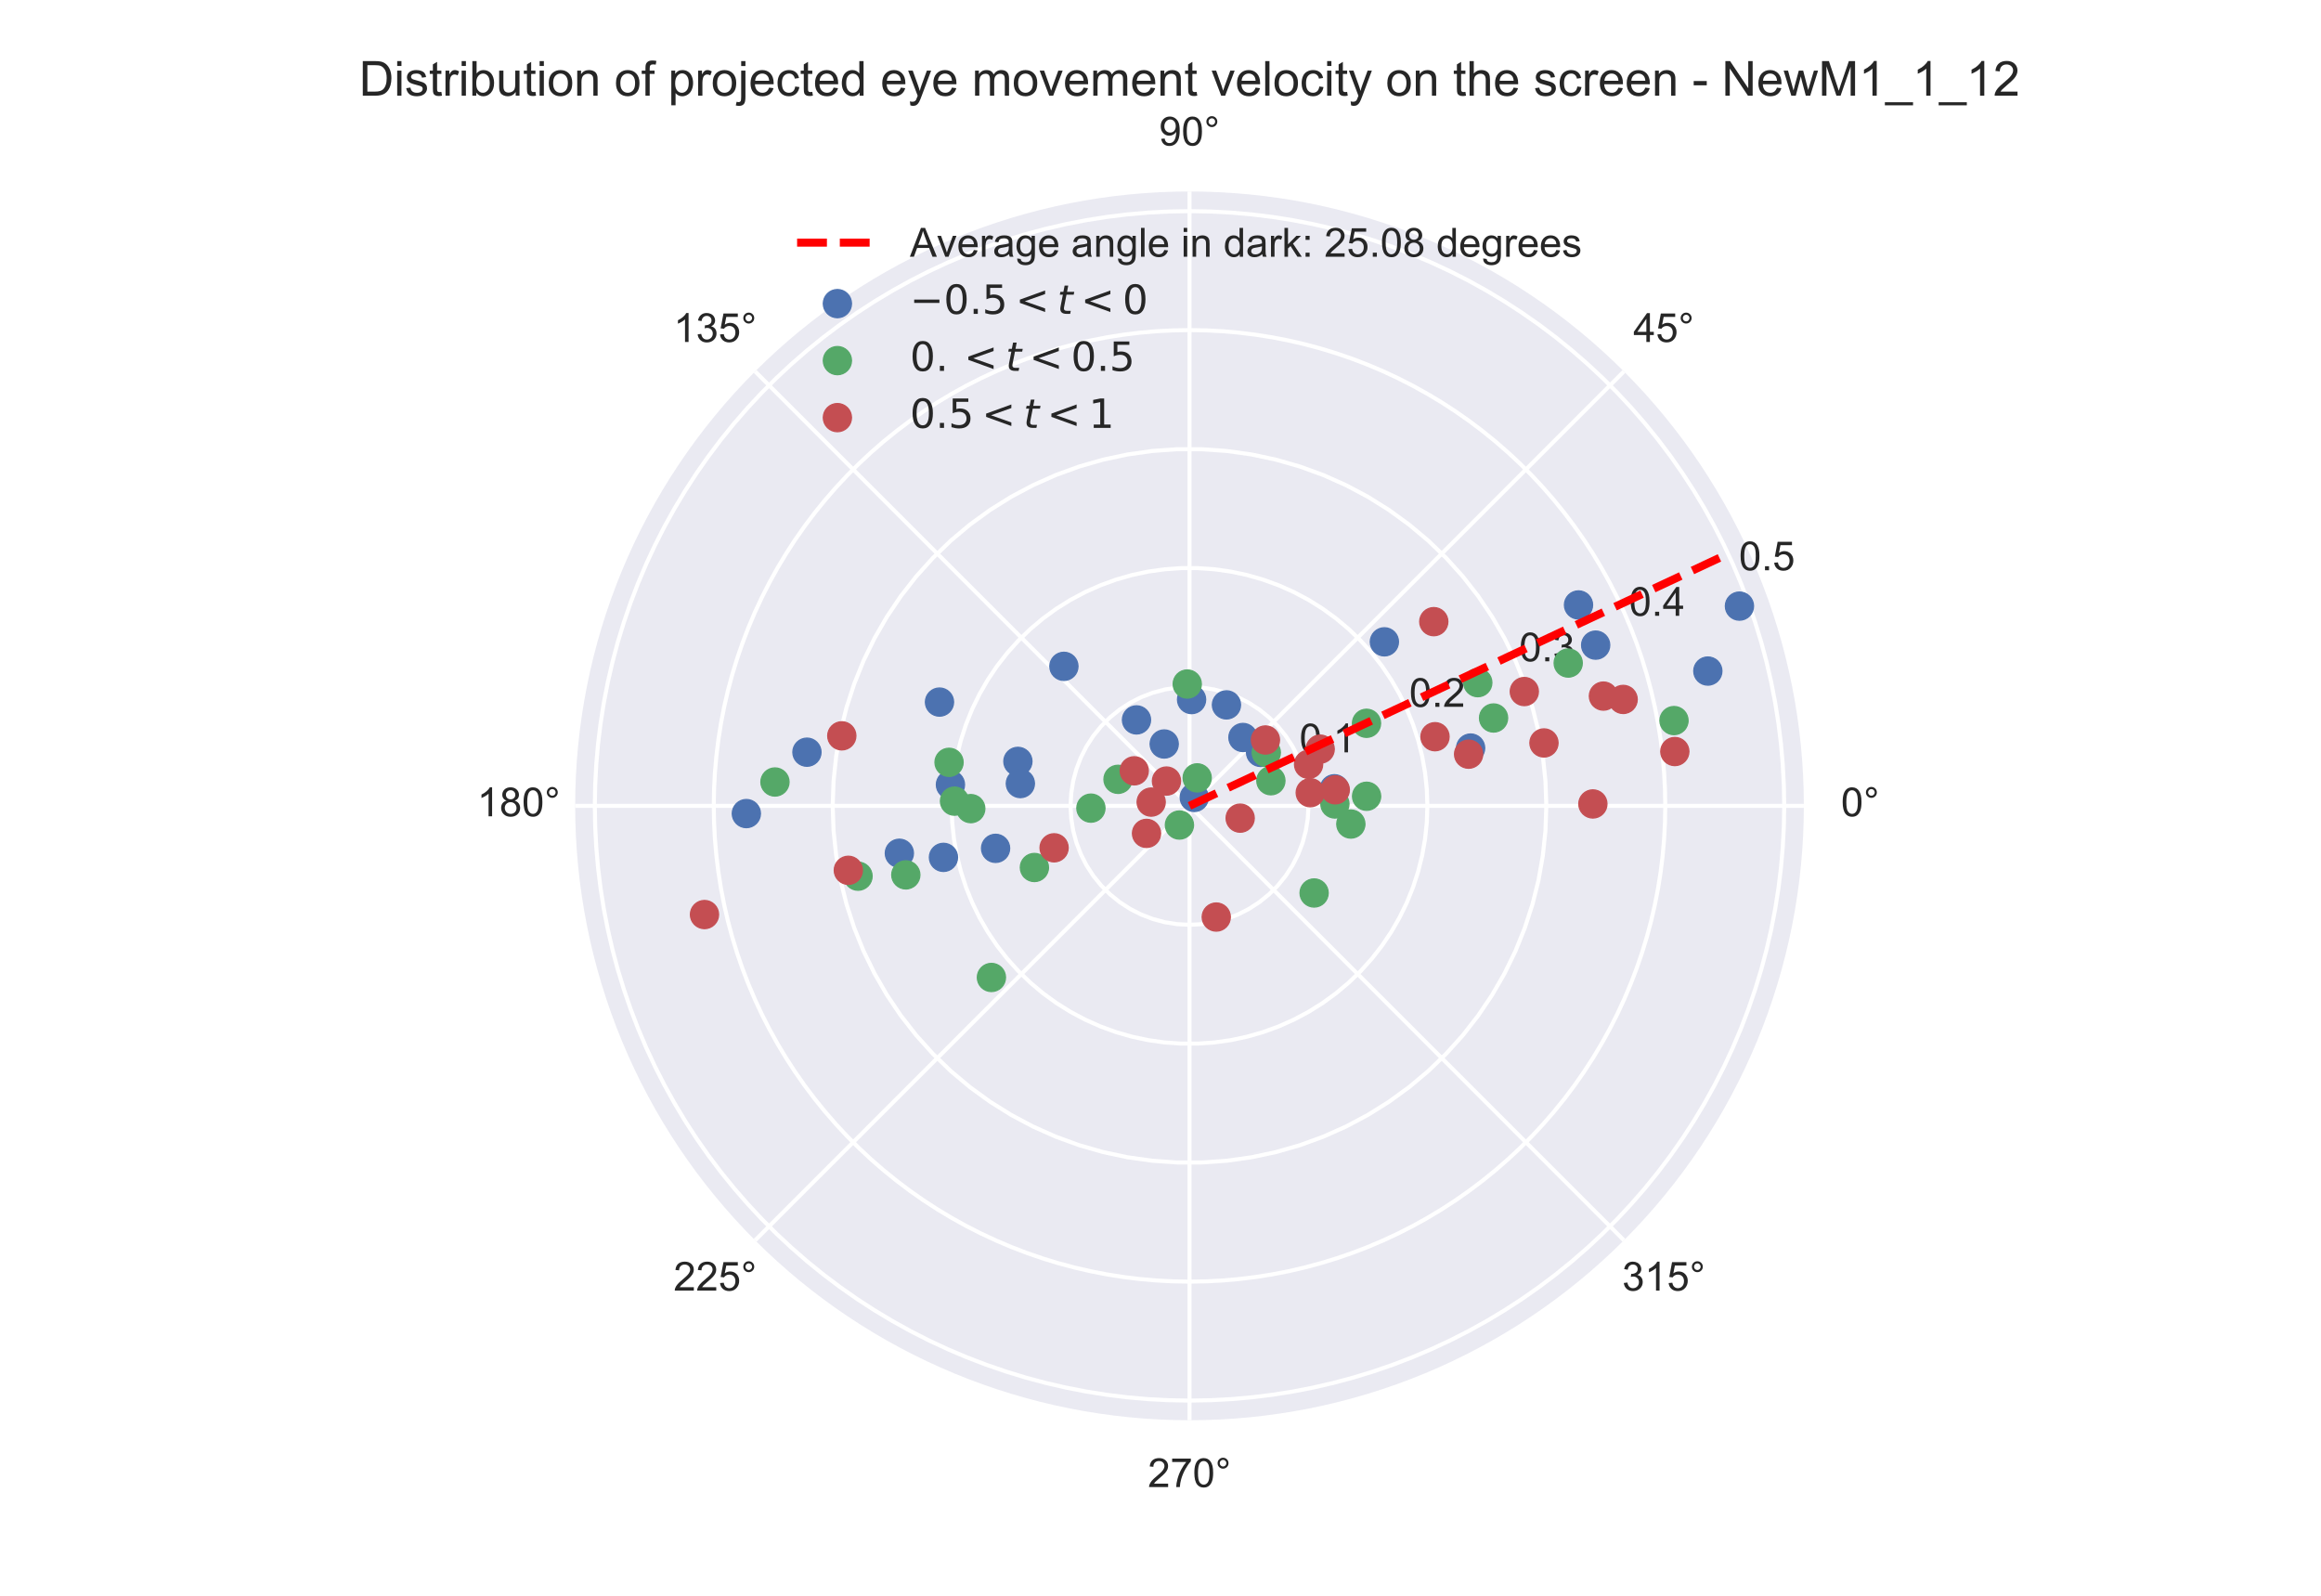 <?xml version="1.0" encoding="utf-8" standalone="no"?>
<!DOCTYPE svg PUBLIC "-//W3C//DTD SVG 1.1//EN"
  "http://www.w3.org/Graphics/SVG/1.1/DTD/svg11.dtd">
<!-- Created with matplotlib (https://matplotlib.org/) -->
<svg height="396pt" version="1.1" viewBox="0 0 576 396" width="576pt" xmlns="http://www.w3.org/2000/svg" xmlns:xlink="http://www.w3.org/1999/xlink">
 <defs>
  <style type="text/css">
*{stroke-linecap:butt;stroke-linejoin:round;}
  </style>
 </defs>
 <g id="figure_1">
  <g id="patch_1">
   <path d="M 0 396 
L 576 396 
L 576 0 
L 0 0 
z
" style="fill:#ffffff;"/>
  </g>
  <g id="axes_1">
   <g id="patch_2">
    <path d="M 447.66 199.98 
C 447.66 179.959 443.716 160.133 436.055 141.636 
C 428.393 123.139 417.162 106.331 403.005 92.174 
C 388.849 78.018 372.041 66.787 353.544 59.125 
C 335.047 51.464 315.221 47.52 295.2 47.52 
C 275.179 47.52 255.353 51.464 236.856 59.125 
C 218.359 66.787 201.551 78.018 187.394 92.174 
C 173.238 106.331 162.007 123.139 154.345 141.636 
C 146.684 160.133 142.74 179.959 142.74 199.98 
C 142.74 220.001 146.684 239.827 154.345 258.324 
C 162.007 276.821 173.238 293.629 187.394 307.786 
C 201.551 321.942 218.359 333.173 236.856 340.835 
C 255.353 348.496 275.179 352.44 295.2 352.44 
C 315.221 352.44 335.047 348.496 353.544 340.835 
C 372.041 333.173 388.849 321.942 403.005 307.786 
C 417.162 293.629 428.393 276.821 436.055 258.324 
C 443.716 239.827 447.66 220.001 447.66 199.98 
M 295.2 199.98 
C 295.2 199.98 295.2 199.98 295.2 199.98 
C 295.2 199.98 295.2 199.98 295.2 199.98 
C 295.2 199.98 295.2 199.98 295.2 199.98 
C 295.2 199.98 295.2 199.98 295.2 199.98 
C 295.2 199.98 295.2 199.98 295.2 199.98 
C 295.2 199.98 295.2 199.98 295.2 199.98 
C 295.2 199.98 295.2 199.98 295.2 199.98 
C 295.2 199.98 295.2 199.98 295.2 199.98 
C 295.2 199.98 295.2 199.98 295.2 199.98 
C 295.2 199.98 295.2 199.98 295.2 199.98 
C 295.2 199.98 295.2 199.98 295.2 199.98 
C 295.2 199.98 295.2 199.98 295.2 199.98 
C 295.2 199.98 295.2 199.98 295.2 199.98 
C 295.2 199.98 295.2 199.98 295.2 199.98 
C 295.2 199.98 295.2 199.98 295.2 199.98 
C 295.2 199.98 295.2 199.98 295.2 199.98 
M 447.66 199.98 
z
" style="fill:#eaeaf2;"/>
   </g>
   <g id="matplotlib.axis_1">
    <g id="xtick_1">
     <g id="line2d_1">
      <path clip-path="url(#p6130cb972d)" d="M 295.2 199.98 
L 447.66 199.98 
" style="fill:none;stroke:#ffffff;stroke-linecap:round;"/>
     </g>
     <g id="text_1">
      <!-- 0° -->
      <defs>
       <path d="M 4.156 35.297 
Q 4.156 48 6.766 55.734 
Q 9.375 63.484 14.516 67.672 
Q 19.672 71.875 27.484 71.875 
Q 33.25 71.875 37.594 69.547 
Q 41.938 67.234 44.766 62.859 
Q 47.609 58.5 49.219 52.219 
Q 50.828 45.953 50.828 35.297 
Q 50.828 22.703 48.234 14.969 
Q 45.656 7.234 40.5 3 
Q 35.359 -1.219 27.484 -1.219 
Q 17.141 -1.219 11.234 6.203 
Q 4.156 15.141 4.156 35.297 
z
M 13.188 35.297 
Q 13.188 17.672 17.312 11.828 
Q 21.438 6 27.484 6 
Q 33.547 6 37.672 11.859 
Q 41.797 17.719 41.797 35.297 
Q 41.797 52.984 37.672 58.781 
Q 33.547 64.594 27.391 64.594 
Q 21.344 64.594 17.719 59.469 
Q 13.188 52.938 13.188 35.297 
z
" id="ArialMT-48"/>
       <path d="M 6.25 59.281 
Q 6.25 64.891 10.219 68.844 
Q 14.203 72.797 19.781 72.797 
Q 25.438 72.797 29.391 68.844 
Q 33.344 64.891 33.344 59.281 
Q 33.344 53.656 29.359 49.672 
Q 25.391 45.703 19.781 45.703 
Q 14.203 45.703 10.219 49.656 
Q 6.25 53.609 6.25 59.281 
z
M 11.578 59.281 
Q 11.578 55.859 13.984 53.438 
Q 16.406 51.031 19.828 51.031 
Q 23.188 51.031 25.609 53.438 
Q 28.031 55.859 28.031 59.281 
Q 28.031 62.703 25.609 65.109 
Q 23.188 67.531 19.828 67.531 
Q 16.406 67.531 13.984 65.109 
Q 11.578 62.703 11.578 59.281 
z
" id="ArialMT-176"/>
      </defs>
      <g style="fill:#262626;" transform="translate(456.88 202.565)scale(0.1 -0.1)">
       <use xlink:href="#ArialMT-48"/>
       <use x="55.615" xlink:href="#ArialMT-176"/>
      </g>
     </g>
    </g>
    <g id="xtick_2">
     <g id="line2d_2">
      <path clip-path="url(#p6130cb972d)" d="M 295.2 199.98 
L 403.005 92.174 
" style="fill:none;stroke:#ffffff;stroke-linecap:round;"/>
     </g>
     <g id="text_2">
      <!-- 45° -->
      <defs>
       <path d="M 32.328 0 
L 32.328 17.141 
L 1.266 17.141 
L 1.266 25.203 
L 33.938 71.578 
L 41.109 71.578 
L 41.109 25.203 
L 50.781 25.203 
L 50.781 17.141 
L 41.109 17.141 
L 41.109 0 
z
M 32.328 25.203 
L 32.328 57.469 
L 9.906 25.203 
z
" id="ArialMT-52"/>
       <path d="M 4.156 18.75 
L 13.375 19.531 
Q 14.406 12.797 18.141 9.391 
Q 21.875 6 27.156 6 
Q 33.5 6 37.891 10.781 
Q 42.281 15.578 42.281 23.484 
Q 42.281 31 38.062 35.344 
Q 33.844 39.703 27 39.703 
Q 22.75 39.703 19.328 37.766 
Q 15.922 35.844 13.969 32.766 
L 5.719 33.844 
L 12.641 70.609 
L 48.25 70.609 
L 48.25 62.203 
L 19.672 62.203 
L 15.828 42.969 
Q 22.266 47.469 29.344 47.469 
Q 38.719 47.469 45.156 40.969 
Q 51.609 34.469 51.609 24.266 
Q 51.609 14.547 45.953 7.469 
Q 39.062 -1.219 27.156 -1.219 
Q 17.391 -1.219 11.203 4.25 
Q 5.031 9.719 4.156 18.75 
z
" id="ArialMT-53"/>
      </defs>
      <g style="fill:#262626;" transform="translate(405.345 84.86)scale(0.1 -0.1)">
       <use xlink:href="#ArialMT-52"/>
       <use x="55.615" xlink:href="#ArialMT-53"/>
       <use x="111.23" xlink:href="#ArialMT-176"/>
      </g>
     </g>
    </g>
    <g id="xtick_3">
     <g id="line2d_3">
      <path clip-path="url(#p6130cb972d)" d="M 295.2 199.98 
L 295.2 47.52 
" style="fill:none;stroke:#ffffff;stroke-linecap:round;"/>
     </g>
     <g id="text_3">
      <!-- 90° -->
      <defs>
       <path d="M 5.469 16.547 
L 13.922 17.328 
Q 14.984 11.375 18.016 8.688 
Q 21.047 6 25.781 6 
Q 29.828 6 32.875 7.859 
Q 35.938 9.719 37.891 12.812 
Q 39.844 15.922 41.156 21.188 
Q 42.484 26.469 42.484 31.938 
Q 42.484 32.516 42.438 33.688 
Q 39.797 29.5 35.234 26.875 
Q 30.672 24.266 25.344 24.266 
Q 16.453 24.266 10.297 30.703 
Q 4.156 37.156 4.156 47.703 
Q 4.156 58.594 10.578 65.234 
Q 17 71.875 26.656 71.875 
Q 33.641 71.875 39.422 68.109 
Q 45.219 64.359 48.219 57.391 
Q 51.219 50.438 51.219 37.25 
Q 51.219 23.531 48.234 15.406 
Q 45.266 7.281 39.375 3.031 
Q 33.5 -1.219 25.594 -1.219 
Q 17.188 -1.219 11.859 3.438 
Q 6.547 8.109 5.469 16.547 
z
M 41.453 48.141 
Q 41.453 55.719 37.422 60.156 
Q 33.406 64.594 27.734 64.594 
Q 21.875 64.594 17.531 59.812 
Q 13.188 55.031 13.188 47.406 
Q 13.188 40.578 17.312 36.297 
Q 21.438 32.031 27.484 32.031 
Q 33.594 32.031 37.516 36.297 
Q 41.453 40.578 41.453 48.141 
z
" id="ArialMT-57"/>
      </defs>
      <g style="fill:#262626;" transform="translate(287.64 36.105)scale(0.1 -0.1)">
       <use xlink:href="#ArialMT-57"/>
       <use x="55.615" xlink:href="#ArialMT-48"/>
       <use x="111.23" xlink:href="#ArialMT-176"/>
      </g>
     </g>
    </g>
    <g id="xtick_4">
     <g id="line2d_4">
      <path clip-path="url(#p6130cb972d)" d="M 295.2 199.98 
L 187.394 92.174 
" style="fill:none;stroke:#ffffff;stroke-linecap:round;"/>
     </g>
     <g id="text_4">
      <!-- 135° -->
      <defs>
       <path d="M 37.25 0 
L 28.469 0 
L 28.469 56 
Q 25.297 52.984 20.141 49.953 
Q 14.984 46.922 10.891 45.406 
L 10.891 53.906 
Q 18.266 57.375 23.781 62.297 
Q 29.297 67.234 31.594 71.875 
L 37.25 71.875 
z
" id="ArialMT-49"/>
       <path d="M 4.203 18.891 
L 12.984 20.062 
Q 14.5 12.594 18.141 9.297 
Q 21.781 6 27 6 
Q 33.203 6 37.469 10.297 
Q 41.75 14.594 41.75 20.953 
Q 41.75 27 37.797 30.922 
Q 33.844 34.859 27.734 34.859 
Q 25.25 34.859 21.531 33.891 
L 22.516 41.609 
Q 23.391 41.5 23.922 41.5 
Q 29.547 41.5 34.031 44.422 
Q 38.531 47.359 38.531 53.469 
Q 38.531 58.297 35.25 61.469 
Q 31.984 64.656 26.812 64.656 
Q 21.688 64.656 18.266 61.422 
Q 14.844 58.203 13.875 51.766 
L 5.078 53.328 
Q 6.688 62.156 12.391 67.016 
Q 18.109 71.875 26.609 71.875 
Q 32.469 71.875 37.391 69.359 
Q 42.328 66.844 44.938 62.5 
Q 47.562 58.156 47.562 53.266 
Q 47.562 48.641 45.062 44.828 
Q 42.578 41.016 37.703 38.766 
Q 44.047 37.312 47.562 32.688 
Q 51.078 28.078 51.078 21.141 
Q 51.078 11.766 44.234 5.25 
Q 37.406 -1.266 26.953 -1.266 
Q 17.531 -1.266 11.297 4.344 
Q 5.078 9.969 4.203 18.891 
z
" id="ArialMT-51"/>
      </defs>
      <g style="fill:#262626;" transform="translate(167.154 84.86)scale(0.1 -0.1)">
       <use xlink:href="#ArialMT-49"/>
       <use x="55.615" xlink:href="#ArialMT-51"/>
       <use x="111.23" xlink:href="#ArialMT-53"/>
       <use x="166.846" xlink:href="#ArialMT-176"/>
      </g>
     </g>
    </g>
    <g id="xtick_5">
     <g id="line2d_5">
      <path clip-path="url(#p6130cb972d)" d="M 295.2 199.98 
L 142.74 199.98 
" style="fill:none;stroke:#ffffff;stroke-linecap:round;"/>
     </g>
     <g id="text_5">
      <!-- 180° -->
      <defs>
       <path d="M 17.672 38.812 
Q 12.203 40.828 9.562 44.531 
Q 6.938 48.25 6.938 53.422 
Q 6.938 61.234 12.547 66.547 
Q 18.172 71.875 27.484 71.875 
Q 36.859 71.875 42.578 66.422 
Q 48.297 60.984 48.297 53.172 
Q 48.297 48.188 45.672 44.5 
Q 43.062 40.828 37.75 38.812 
Q 44.344 36.672 47.781 31.875 
Q 51.219 27.094 51.219 20.453 
Q 51.219 11.281 44.719 5.031 
Q 38.234 -1.219 27.641 -1.219 
Q 17.047 -1.219 10.547 5.047 
Q 4.047 11.328 4.047 20.703 
Q 4.047 27.688 7.594 32.391 
Q 11.141 37.109 17.672 38.812 
z
M 15.922 53.719 
Q 15.922 48.641 19.188 45.406 
Q 22.469 42.188 27.688 42.188 
Q 32.766 42.188 36.016 45.375 
Q 39.266 48.578 39.266 53.219 
Q 39.266 58.062 35.906 61.359 
Q 32.562 64.656 27.594 64.656 
Q 22.562 64.656 19.234 61.422 
Q 15.922 58.203 15.922 53.719 
z
M 13.094 20.656 
Q 13.094 16.891 14.875 13.375 
Q 16.656 9.859 20.172 7.922 
Q 23.688 6 27.734 6 
Q 34.031 6 38.125 10.047 
Q 42.234 14.109 42.234 20.359 
Q 42.234 26.703 38.016 30.859 
Q 33.797 35.016 27.438 35.016 
Q 21.234 35.016 17.156 30.906 
Q 13.094 26.812 13.094 20.656 
z
" id="ArialMT-56"/>
      </defs>
      <g style="fill:#262626;" transform="translate(118.399 202.565)scale(0.1 -0.1)">
       <use xlink:href="#ArialMT-49"/>
       <use x="55.615" xlink:href="#ArialMT-56"/>
       <use x="111.23" xlink:href="#ArialMT-48"/>
       <use x="166.846" xlink:href="#ArialMT-176"/>
      </g>
     </g>
    </g>
    <g id="xtick_6">
     <g id="line2d_6">
      <path clip-path="url(#p6130cb972d)" d="M 295.2 199.98 
L 187.394 307.786 
" style="fill:none;stroke:#ffffff;stroke-linecap:round;"/>
     </g>
     <g id="text_6">
      <!-- 225° -->
      <defs>
       <path d="M 50.344 8.453 
L 50.344 0 
L 3.031 0 
Q 2.938 3.172 4.047 6.109 
Q 5.859 10.938 9.828 15.625 
Q 13.812 20.312 21.344 26.469 
Q 33.016 36.031 37.109 41.625 
Q 41.219 47.219 41.219 52.203 
Q 41.219 57.422 37.469 61 
Q 33.734 64.594 27.734 64.594 
Q 21.391 64.594 17.578 60.781 
Q 13.766 56.984 13.719 50.25 
L 4.688 51.172 
Q 5.609 61.281 11.656 66.578 
Q 17.719 71.875 27.938 71.875 
Q 38.234 71.875 44.234 66.156 
Q 50.25 60.453 50.25 52 
Q 50.25 47.703 48.484 43.547 
Q 46.734 39.406 42.656 34.812 
Q 38.578 30.219 29.109 22.219 
Q 21.188 15.578 18.938 13.203 
Q 16.703 10.844 15.234 8.453 
z
" id="ArialMT-50"/>
      </defs>
      <g style="fill:#262626;" transform="translate(167.154 320.27)scale(0.1 -0.1)">
       <use xlink:href="#ArialMT-50"/>
       <use x="55.615" xlink:href="#ArialMT-50"/>
       <use x="111.23" xlink:href="#ArialMT-53"/>
       <use x="166.846" xlink:href="#ArialMT-176"/>
      </g>
     </g>
    </g>
    <g id="xtick_7">
     <g id="line2d_7">
      <path clip-path="url(#p6130cb972d)" d="M 295.2 199.98 
L 295.2 352.44 
" style="fill:none;stroke:#ffffff;stroke-linecap:round;"/>
     </g>
     <g id="text_7">
      <!-- 270° -->
      <defs>
       <path d="M 4.734 62.203 
L 4.734 70.656 
L 51.078 70.656 
L 51.078 63.812 
Q 44.234 56.547 37.516 44.484 
Q 30.812 32.422 27.156 19.672 
Q 24.516 10.688 23.781 0 
L 14.75 0 
Q 14.891 8.453 18.062 20.406 
Q 21.234 32.375 27.172 43.484 
Q 33.109 54.594 39.797 62.203 
z
" id="ArialMT-55"/>
      </defs>
      <g style="fill:#262626;" transform="translate(284.859 369.025)scale(0.1 -0.1)">
       <use xlink:href="#ArialMT-50"/>
       <use x="55.615" xlink:href="#ArialMT-55"/>
       <use x="111.23" xlink:href="#ArialMT-48"/>
       <use x="166.846" xlink:href="#ArialMT-176"/>
      </g>
     </g>
    </g>
    <g id="xtick_8">
     <g id="line2d_8">
      <path clip-path="url(#p6130cb972d)" d="M 295.2 199.98 
L 403.005 307.786 
" style="fill:none;stroke:#ffffff;stroke-linecap:round;"/>
     </g>
     <g id="text_8">
      <!-- 315° -->
      <g style="fill:#262626;" transform="translate(402.564 320.27)scale(0.1 -0.1)">
       <use xlink:href="#ArialMT-51"/>
       <use x="55.615" xlink:href="#ArialMT-49"/>
       <use x="111.23" xlink:href="#ArialMT-53"/>
       <use x="166.846" xlink:href="#ArialMT-176"/>
      </g>
     </g>
    </g>
   </g>
   <g id="matplotlib.axis_2">
    <g id="ytick_1">
     <g id="line2d_9">
      <path clip-path="url(#p6130cb972d)" d="M 324.717 199.98 
L 324.555 196.895 
L 324.072 193.843 
L 323.272 190.859 
L 322.165 187.975 
L 320.762 185.222 
L 319.079 182.631 
L 317.135 180.23 
L 314.95 178.045 
L 312.549 176.101 
L 309.958 174.418 
L 307.205 173.015 
L 304.321 171.908 
L 301.337 171.108 
L 298.285 170.625 
L 295.2 170.463 
L 292.115 170.625 
L 289.063 171.108 
L 286.079 171.908 
L 283.195 173.015 
L 280.442 174.418 
L 277.851 176.101 
L 275.45 178.045 
L 273.265 180.23 
L 271.321 182.631 
L 269.638 185.222 
L 268.235 187.975 
L 267.128 190.859 
L 266.328 193.843 
L 265.845 196.895 
L 265.683 199.98 
L 265.845 203.065 
L 266.328 206.117 
L 267.128 209.101 
L 268.235 211.985 
L 269.638 214.738 
L 271.321 217.329 
L 273.265 219.73 
L 275.45 221.915 
L 277.851 223.859 
L 280.442 225.542 
L 283.195 226.945 
L 286.079 228.052 
L 289.063 228.852 
L 292.115 229.335 
L 295.2 229.497 
L 298.285 229.335 
L 301.337 228.852 
L 304.321 228.052 
L 307.205 226.945 
L 309.958 225.542 
L 312.549 223.859 
L 314.95 221.915 
L 317.135 219.73 
L 319.079 217.329 
L 320.762 214.738 
L 322.165 211.985 
L 323.272 209.101 
L 324.072 206.117 
L 324.555 203.065 
L 324.717 199.98 
L 324.717 199.98 
" style="fill:none;stroke:#ffffff;stroke-linecap:round;"/>
     </g>
     <g id="text_9">
      <!-- 0.1 -->
      <defs>
       <path d="M 9.078 0 
L 9.078 10.016 
L 19.094 10.016 
L 19.094 0 
z
" id="ArialMT-46"/>
      </defs>
      <g style="fill:#262626;" transform="translate(322.47 186.697)scale(0.1 -0.1)">
       <use xlink:href="#ArialMT-48"/>
       <use x="55.615" xlink:href="#ArialMT-46"/>
       <use x="83.398" xlink:href="#ArialMT-49"/>
      </g>
     </g>
    </g>
    <g id="ytick_2">
     <g id="line2d_10">
      <path clip-path="url(#p6130cb972d)" d="M 354.233 199.98 
L 354.089 195.862 
L 353.659 191.764 
L 352.943 187.706 
L 351.946 183.708 
L 350.673 179.79 
L 349.129 175.969 
L 347.323 172.266 
L 345.263 168.697 
L 342.959 165.281 
L 340.422 162.034 
L 337.665 158.972 
L 334.701 156.11 
L 331.544 153.461 
L 328.211 151.039 
L 324.717 148.856 
L 321.078 146.921 
L 317.314 145.245 
L 313.442 143.836 
L 309.481 142.7 
L 305.451 141.844 
L 301.371 141.27 
L 297.26 140.983 
L 293.14 140.983 
L 289.029 141.27 
L 284.949 141.844 
L 280.919 142.7 
L 276.958 143.836 
L 273.086 145.245 
L 269.322 146.921 
L 265.683 148.856 
L 262.189 151.039 
L 258.856 153.461 
L 255.699 156.11 
L 252.735 158.972 
L 249.978 162.034 
L 247.441 165.281 
L 245.137 168.697 
L 243.077 172.266 
L 241.271 175.969 
L 239.727 179.79 
L 238.454 183.708 
L 237.457 187.706 
L 236.741 191.764 
L 236.311 195.862 
L 236.167 199.98 
L 236.311 204.098 
L 236.741 208.196 
L 237.457 212.254 
L 238.454 216.252 
L 239.727 220.17 
L 241.271 223.991 
L 243.077 227.694 
L 245.137 231.263 
L 247.441 234.679 
L 249.978 237.926 
L 252.735 240.988 
L 255.699 243.85 
L 258.856 246.499 
L 262.189 248.921 
L 265.683 251.104 
L 269.322 253.039 
L 273.086 254.715 
L 276.958 256.124 
L 280.919 257.26 
L 284.949 258.116 
L 289.029 258.69 
L 293.14 258.977 
L 297.26 258.977 
L 301.371 258.69 
L 305.451 258.116 
L 309.481 257.26 
L 313.442 256.124 
L 317.314 254.715 
L 321.078 253.039 
L 324.717 251.104 
L 328.211 248.921 
L 331.544 246.499 
L 334.701 243.85 
L 337.665 240.988 
L 340.422 237.926 
L 342.959 234.679 
L 345.263 231.263 
L 347.323 227.694 
L 349.129 223.991 
L 350.673 220.17 
L 351.946 216.252 
L 352.943 212.254 
L 353.659 208.196 
L 354.089 204.098 
L 354.233 199.98 
L 354.233 199.98 
" style="fill:none;stroke:#ffffff;stroke-linecap:round;"/>
     </g>
     <g id="text_10">
      <!-- 0.2 -->
      <g style="fill:#262626;" transform="translate(349.739 175.402)scale(0.1 -0.1)">
       <use xlink:href="#ArialMT-48"/>
       <use x="55.615" xlink:href="#ArialMT-46"/>
       <use x="83.398" xlink:href="#ArialMT-50"/>
      </g>
     </g>
    </g>
    <g id="ytick_3">
     <g id="line2d_11">
      <path clip-path="url(#p6130cb972d)" d="M 383.75 199.98 
L 383.534 193.803 
L 382.888 187.656 
L 381.815 181.57 
L 380.319 175.572 
L 378.409 169.694 
L 376.094 163.964 
L 373.385 158.408 
L 370.294 153.056 
L 366.838 147.932 
L 363.033 143.061 
L 358.897 138.468 
L 354.451 134.175 
L 349.717 130.202 
L 344.716 126.569 
L 339.475 123.294 
L 334.018 120.392 
L 328.371 117.878 
L 322.563 115.764 
L 316.622 114.061 
L 310.576 112.776 
L 304.456 111.915 
L 298.29 111.484 
L 292.11 111.484 
L 285.944 111.915 
L 279.824 112.776 
L 273.778 114.061 
L 267.837 115.764 
L 262.029 117.878 
L 256.382 120.392 
L 250.925 123.294 
L 245.684 126.569 
L 240.683 130.202 
L 235.949 134.175 
L 231.503 138.468 
L 227.367 143.061 
L 223.562 147.932 
L 220.106 153.056 
L 217.015 158.408 
L 214.306 163.964 
L 211.991 169.694 
L 210.081 175.572 
L 208.585 181.57 
L 207.512 187.656 
L 206.866 193.803 
L 206.65 199.98 
L 206.866 206.157 
L 207.512 212.304 
L 208.585 218.39 
L 210.081 224.388 
L 211.991 230.266 
L 214.306 235.996 
L 217.015 241.552 
L 220.106 246.904 
L 223.562 252.028 
L 227.367 256.899 
L 231.503 261.492 
L 235.949 265.785 
L 240.683 269.758 
L 245.684 273.391 
L 250.925 276.666 
L 256.382 279.568 
L 262.029 282.082 
L 267.837 284.196 
L 273.778 285.899 
L 279.824 287.184 
L 285.944 288.045 
L 292.11 288.476 
L 298.29 288.476 
L 304.456 288.045 
L 310.576 287.184 
L 316.622 285.899 
L 322.563 284.196 
L 328.371 282.082 
L 334.018 279.568 
L 339.475 276.666 
L 344.716 273.391 
L 349.717 269.758 
L 354.451 265.785 
L 358.897 261.492 
L 363.033 256.899 
L 366.838 252.028 
L 370.294 246.904 
L 373.385 241.552 
L 376.094 235.996 
L 378.409 230.266 
L 380.319 224.388 
L 381.815 218.39 
L 382.888 212.304 
L 383.534 206.157 
L 383.75 199.98 
L 383.75 199.98 
" style="fill:none;stroke:#ffffff;stroke-linecap:round;"/>
     </g>
     <g id="text_11">
      <!-- 0.3 -->
      <g style="fill:#262626;" transform="translate(377.009 164.106)scale(0.1 -0.1)">
       <use xlink:href="#ArialMT-48"/>
       <use x="55.615" xlink:href="#ArialMT-46"/>
       <use x="83.398" xlink:href="#ArialMT-51"/>
      </g>
     </g>
    </g>
    <g id="ytick_4">
     <g id="line2d_12">
      <path clip-path="url(#p6130cb972d)" d="M 413.266 199.98 
L 413.194 195.86 
L 412.979 191.744 
L 412.619 187.639 
L 412.117 183.548 
L 411.472 179.478 
L 410.686 175.433 
L 409.759 171.417 
L 408.692 167.437 
L 407.488 163.496 
L 406.146 159.599 
L 404.669 155.752 
L 403.059 151.958 
L 401.317 148.223 
L 399.446 144.551 
L 397.448 140.947 
L 395.326 137.414 
L 393.081 133.958 
L 390.718 130.582 
L 388.237 127.291 
L 385.644 124.089 
L 382.94 120.978 
L 380.13 117.964 
L 377.216 115.05 
L 374.202 112.24 
L 371.091 109.536 
L 367.889 106.943 
L 364.598 104.462 
L 361.222 102.099 
L 357.766 99.854 
L 354.233 97.732 
L 350.629 95.734 
L 346.957 93.863 
L 343.222 92.121 
L 339.428 90.511 
L 335.581 89.034 
L 331.684 87.692 
L 327.743 86.488 
L 323.763 85.421 
L 319.747 84.494 
L 315.702 83.708 
L 311.632 83.063 
L 307.541 82.561 
L 303.436 82.201 
L 299.32 81.986 
L 295.2 81.914 
L 291.08 81.986 
L 286.964 82.201 
L 282.859 82.561 
L 278.768 83.063 
L 274.698 83.708 
L 270.653 84.494 
L 266.637 85.421 
L 262.657 86.488 
L 258.716 87.692 
L 254.819 89.034 
L 250.972 90.511 
L 247.178 92.121 
L 243.443 93.863 
L 239.771 95.734 
L 236.167 97.732 
L 232.634 99.854 
L 229.178 102.099 
L 225.802 104.462 
L 222.511 106.943 
L 219.309 109.536 
L 216.198 112.24 
L 213.184 115.05 
L 210.27 117.964 
L 207.46 120.978 
L 204.756 124.089 
L 202.163 127.291 
L 199.682 130.582 
L 197.319 133.958 
L 195.074 137.414 
L 192.952 140.947 
L 190.954 144.551 
L 189.083 148.223 
L 187.341 151.958 
L 185.731 155.752 
L 184.254 159.599 
L 182.912 163.496 
L 181.708 167.437 
L 180.641 171.417 
L 179.714 175.433 
L 178.928 179.478 
L 178.283 183.548 
L 177.781 187.639 
L 177.421 191.744 
L 177.206 195.86 
L 177.134 199.98 
L 177.206 204.1 
L 177.421 208.216 
L 177.781 212.321 
L 178.283 216.412 
L 178.928 220.482 
L 179.714 224.527 
L 180.641 228.543 
L 181.708 232.523 
L 182.912 236.464 
L 184.254 240.361 
L 185.731 244.208 
L 187.341 248.002 
L 189.083 251.737 
L 190.954 255.409 
L 192.952 259.013 
L 195.074 262.546 
L 197.319 266.002 
L 199.682 269.378 
L 202.163 272.669 
L 204.756 275.871 
L 207.46 278.982 
L 210.27 281.996 
L 213.184 284.91 
L 216.198 287.72 
L 219.309 290.424 
L 222.511 293.017 
L 225.802 295.498 
L 229.178 297.861 
L 232.634 300.106 
L 236.167 302.228 
L 239.771 304.226 
L 243.443 306.097 
L 247.178 307.839 
L 250.972 309.449 
L 254.819 310.926 
L 258.716 312.268 
L 262.657 313.472 
L 266.637 314.539 
L 270.653 315.466 
L 274.698 316.252 
L 278.768 316.897 
L 282.859 317.399 
L 286.964 317.759 
L 291.08 317.974 
L 295.2 318.046 
L 299.32 317.974 
L 303.436 317.759 
L 307.541 317.399 
L 311.632 316.897 
L 315.702 316.252 
L 319.747 315.466 
L 323.763 314.539 
L 327.743 313.472 
L 331.684 312.268 
L 335.581 310.926 
L 339.428 309.449 
L 343.222 307.839 
L 346.957 306.097 
L 350.629 304.226 
L 354.233 302.228 
L 357.766 300.106 
L 361.222 297.861 
L 364.598 295.498 
L 367.889 293.017 
L 371.091 290.424 
L 374.202 287.72 
L 377.216 284.91 
L 380.13 281.996 
L 382.94 278.982 
L 385.644 275.871 
L 388.237 272.669 
L 390.718 269.378 
L 393.081 266.002 
L 395.326 262.546 
L 397.448 259.013 
L 399.446 255.409 
L 401.317 251.737 
L 403.059 248.002 
L 404.669 244.208 
L 406.146 240.361 
L 407.488 236.464 
L 408.692 232.523 
L 409.759 228.543 
L 410.686 224.527 
L 411.472 220.482 
L 412.117 216.412 
L 412.619 212.321 
L 412.979 208.216 
L 413.194 204.1 
L 413.266 199.98 
L 413.266 199.98 
" style="fill:none;stroke:#ffffff;stroke-linecap:round;"/>
     </g>
     <g id="text_12">
      <!-- 0.4 -->
      <g style="fill:#262626;" transform="translate(404.279 152.811)scale(0.1 -0.1)">
       <use xlink:href="#ArialMT-48"/>
       <use x="55.615" xlink:href="#ArialMT-46"/>
       <use x="83.398" xlink:href="#ArialMT-52"/>
      </g>
     </g>
    </g>
    <g id="ytick_5">
     <g id="line2d_13">
      <path clip-path="url(#p6130cb972d)" d="M 442.783 199.98 
L 442.693 194.829 
L 442.423 189.685 
L 441.974 184.553 
L 441.346 179.44 
L 440.541 174.353 
L 439.558 169.296 
L 438.399 164.277 
L 437.066 159.301 
L 435.559 154.374 
L 433.882 149.504 
L 432.036 144.695 
L 430.023 139.953 
L 427.846 135.284 
L 425.508 130.694 
L 423.01 126.189 
L 420.357 121.773 
L 417.552 117.453 
L 414.597 113.233 
L 411.497 109.119 
L 408.255 105.116 
L 404.875 101.228 
L 401.362 97.46 
L 397.72 93.818 
L 393.952 90.305 
L 390.064 86.925 
L 386.061 83.683 
L 381.947 80.583 
L 377.727 77.628 
L 373.407 74.823 
L 368.991 72.17 
L 364.486 69.672 
L 359.896 67.334 
L 355.227 65.157 
L 350.485 63.144 
L 345.676 61.298 
L 340.806 59.621 
L 335.879 58.114 
L 330.903 56.781 
L 325.884 55.622 
L 320.827 54.639 
L 315.74 53.834 
L 310.627 53.206 
L 305.495 52.757 
L 300.351 52.487 
L 295.2 52.397 
L 290.049 52.487 
L 284.905 52.757 
L 279.773 53.206 
L 274.66 53.834 
L 269.573 54.639 
L 264.516 55.622 
L 259.497 56.781 
L 254.521 58.114 
L 249.594 59.621 
L 244.724 61.298 
L 239.915 63.144 
L 235.173 65.157 
L 230.504 67.334 
L 225.914 69.672 
L 221.409 72.17 
L 216.993 74.823 
L 212.673 77.628 
L 208.453 80.583 
L 204.339 83.683 
L 200.336 86.925 
L 196.448 90.305 
L 192.68 93.818 
L 189.038 97.46 
L 185.525 101.228 
L 182.145 105.116 
L 178.903 109.119 
L 175.803 113.233 
L 172.848 117.453 
L 170.043 121.773 
L 167.39 126.189 
L 164.892 130.694 
L 162.554 135.284 
L 160.377 139.953 
L 158.364 144.695 
L 156.518 149.504 
L 154.841 154.374 
L 153.334 159.301 
L 152.001 164.277 
L 150.842 169.296 
L 149.859 174.353 
L 149.054 179.44 
L 148.426 184.553 
L 147.977 189.685 
L 147.707 194.829 
L 147.617 199.98 
L 147.707 205.131 
L 147.977 210.275 
L 148.426 215.407 
L 149.054 220.52 
L 149.859 225.607 
L 150.842 230.664 
L 152.001 235.683 
L 153.334 240.659 
L 154.841 245.586 
L 156.518 250.456 
L 158.364 255.265 
L 160.377 260.007 
L 162.554 264.676 
L 164.892 269.266 
L 167.39 273.771 
L 170.043 278.187 
L 172.848 282.507 
L 175.803 286.727 
L 178.903 290.841 
L 182.145 294.844 
L 185.525 298.732 
L 189.038 302.5 
L 192.68 306.142 
L 196.448 309.655 
L 200.336 313.035 
L 204.339 316.277 
L 208.453 319.377 
L 212.673 322.332 
L 216.993 325.137 
L 221.409 327.79 
L 225.914 330.288 
L 230.504 332.626 
L 235.173 334.803 
L 239.915 336.816 
L 244.724 338.662 
L 249.594 340.339 
L 254.521 341.846 
L 259.497 343.179 
L 264.516 344.338 
L 269.573 345.321 
L 274.66 346.126 
L 279.773 346.754 
L 284.905 347.203 
L 290.049 347.473 
L 295.2 347.563 
L 300.351 347.473 
L 305.495 347.203 
L 310.627 346.754 
L 315.74 346.126 
L 320.827 345.321 
L 325.884 344.338 
L 330.903 343.179 
L 335.879 341.846 
L 340.806 340.339 
L 345.676 338.662 
L 350.485 336.816 
L 355.227 334.803 
L 359.896 332.626 
L 364.486 330.288 
L 368.991 327.79 
L 373.407 325.137 
L 377.727 322.332 
L 381.947 319.377 
L 386.061 316.277 
L 390.064 313.035 
L 393.952 309.655 
L 397.72 306.142 
L 401.362 302.5 
L 404.875 298.732 
L 408.255 294.844 
L 411.497 290.841 
L 414.597 286.727 
L 417.552 282.507 
L 420.357 278.187 
L 423.01 273.771 
L 425.508 269.266 
L 427.846 264.676 
L 430.023 260.007 
L 432.036 255.265 
L 433.882 250.456 
L 435.559 245.586 
L 437.066 240.659 
L 438.399 235.683 
L 439.558 230.664 
L 440.541 225.607 
L 441.346 220.52 
L 441.974 215.407 
L 442.423 210.275 
L 442.693 205.131 
L 442.783 199.98 
L 442.783 199.98 
" style="fill:none;stroke:#ffffff;stroke-linecap:round;"/>
     </g>
     <g id="text_13">
      <!-- 0.5 -->
      <g style="fill:#262626;" transform="translate(431.549 141.515)scale(0.1 -0.1)">
       <use xlink:href="#ArialMT-48"/>
       <use x="55.615" xlink:href="#ArialMT-46"/>
       <use x="83.398" xlink:href="#ArialMT-53"/>
      </g>
     </g>
    </g>
   </g>
   <g id="PathCollection_1">
    <defs>
     <path d="M 0 3.5 
C 0.928 3.5 1.819 3.131 2.475 2.475 
C 3.131 1.819 3.5 0.928 3.5 0 
C 3.5 -0.928 3.131 -1.819 2.475 -2.475 
C 1.819 -3.131 0.928 -3.5 0 -3.5 
C -0.928 -3.5 -1.819 -3.131 -2.475 -2.475 
C -3.131 -1.819 -3.5 -0.928 -3.5 0 
C -3.5 0.928 -3.131 1.819 -2.475 2.475 
C -1.819 3.131 -0.928 3.5 0 3.5 
z
" id="m6eb1190402" style="stroke:#4c72b0;stroke-width:0.3;"/>
    </defs>
    <g clip-path="url(#p6130cb972d)">
     <use style="fill:#4c72b0;stroke:#4c72b0;stroke-width:0.3;" x="304.367" xlink:href="#m6eb1190402" y="174.921"/>
     <use style="fill:#4c72b0;stroke:#4c72b0;stroke-width:0.3;" x="431.677" xlink:href="#m6eb1190402" y="150.411"/>
     <use style="fill:#4c72b0;stroke:#4c72b0;stroke-width:0.3;" x="264.029" xlink:href="#m6eb1190402" y="165.359"/>
     <use style="fill:#4c72b0;stroke:#4c72b0;stroke-width:0.3;" x="343.562" xlink:href="#m6eb1190402" y="159.276"/>
     <use style="fill:#4c72b0;stroke:#4c72b0;stroke-width:0.3;" x="282.043" xlink:href="#m6eb1190402" y="178.649"/>
     <use style="fill:#4c72b0;stroke:#4c72b0;stroke-width:0.3;" x="252.61" xlink:href="#m6eb1190402" y="188.942"/>
     <use style="fill:#4c72b0;stroke:#4c72b0;stroke-width:0.3;" x="308.459" xlink:href="#m6eb1190402" y="183.011"/>
     <use style="fill:#4c72b0;stroke:#4c72b0;stroke-width:0.3;" x="395.996" xlink:href="#m6eb1190402" y="160.093"/>
     <use style="fill:#4c72b0;stroke:#4c72b0;stroke-width:0.3;" x="391.738" xlink:href="#m6eb1190402" y="150.122"/>
     <use style="fill:#4c72b0;stroke:#4c72b0;stroke-width:0.3;" x="233.153" xlink:href="#m6eb1190402" y="174.227"/>
     <use style="fill:#4c72b0;stroke:#4c72b0;stroke-width:0.3;" x="235.871" xlink:href="#m6eb1190402" y="194.729"/>
     <use style="fill:#4c72b0;stroke:#4c72b0;stroke-width:0.3;" x="296.376" xlink:href="#m6eb1190402" y="197.894"/>
     <use style="fill:#4c72b0;stroke:#4c72b0;stroke-width:0.3;" x="423.832" xlink:href="#m6eb1190402" y="166.528"/>
     <use style="fill:#4c72b0;stroke:#4c72b0;stroke-width:0.3;" x="200.259" xlink:href="#m6eb1190402" y="186.662"/>
     <use style="fill:#4c72b0;stroke:#4c72b0;stroke-width:0.3;" x="295.713" xlink:href="#m6eb1190402" y="173.603"/>
     <use style="fill:#4c72b0;stroke:#4c72b0;stroke-width:0.3;" x="253.221" xlink:href="#m6eb1190402" y="194.446"/>
     <use style="fill:#4c72b0;stroke:#4c72b0;stroke-width:0.3;" x="223.194" xlink:href="#m6eb1190402" y="211.742"/>
     <use style="fill:#4c72b0;stroke:#4c72b0;stroke-width:0.3;" x="234.137" xlink:href="#m6eb1190402" y="212.763"/>
     <use style="fill:#4c72b0;stroke:#4c72b0;stroke-width:0.3;" x="247.073" xlink:href="#m6eb1190402" y="210.524"/>
     <use style="fill:#4c72b0;stroke:#4c72b0;stroke-width:0.3;" x="331.143" xlink:href="#m6eb1190402" y="195.737"/>
     <use style="fill:#4c72b0;stroke:#4c72b0;stroke-width:0.3;" x="364.962" xlink:href="#m6eb1190402" y="185.634"/>
     <use style="fill:#4c72b0;stroke:#4c72b0;stroke-width:0.3;" x="312.837" xlink:href="#m6eb1190402" y="186.713"/>
     <use style="fill:#4c72b0;stroke:#4c72b0;stroke-width:0.3;" x="288.921" xlink:href="#m6eb1190402" y="184.627"/>
     <use style="fill:#4c72b0;stroke:#4c72b0;stroke-width:0.3;" x="185.221" xlink:href="#m6eb1190402" y="201.894"/>
    </g>
   </g>
   <g id="PathCollection_2">
    <defs>
     <path d="M 0 3.5 
C 0.928 3.5 1.819 3.131 2.475 2.475 
C 3.131 1.819 3.5 0.928 3.5 0 
C 3.5 -0.928 3.131 -1.819 2.475 -2.475 
C 1.819 -3.131 0.928 -3.5 0 -3.5 
C -0.928 -3.5 -1.819 -3.131 -2.475 -2.475 
C -3.131 -1.819 -3.5 -0.928 -3.5 0 
C -3.5 0.928 -3.131 1.819 -2.475 2.475 
C -1.819 3.131 -0.928 3.5 0 3.5 
z
" id="m2f2fb6f0ad" style="stroke:#55a868;stroke-width:0.3;"/>
    </defs>
    <g clip-path="url(#p6130cb972d)">
     <use style="fill:#55a868;stroke:#55a868;stroke-width:0.3;" x="246.039" xlink:href="#m2f2fb6f0ad" y="242.564"/>
     <use style="fill:#55a868;stroke:#55a868;stroke-width:0.3;" x="326.124" xlink:href="#m2f2fb6f0ad" y="221.601"/>
     <use style="fill:#55a868;stroke:#55a868;stroke-width:0.3;" x="212.94" xlink:href="#m2f2fb6f0ad" y="217.429"/>
     <use style="fill:#55a868;stroke:#55a868;stroke-width:0.3;" x="256.706" xlink:href="#m2f2fb6f0ad" y="215.275"/>
     <use style="fill:#55a868;stroke:#55a868;stroke-width:0.3;" x="335.237" xlink:href="#m2f2fb6f0ad" y="204.493"/>
     <use style="fill:#55a868;stroke:#55a868;stroke-width:0.3;" x="415.433" xlink:href="#m2f2fb6f0ad" y="178.816"/>
     <use style="fill:#55a868;stroke:#55a868;stroke-width:0.3;" x="366.744" xlink:href="#m2f2fb6f0ad" y="169.404"/>
     <use style="fill:#55a868;stroke:#55a868;stroke-width:0.3;" x="192.323" xlink:href="#m2f2fb6f0ad" y="194.059"/>
     <use style="fill:#55a868;stroke:#55a868;stroke-width:0.3;" x="236.881" xlink:href="#m2f2fb6f0ad" y="198.813"/>
     <use style="fill:#55a868;stroke:#55a868;stroke-width:0.3;" x="315.395" xlink:href="#m2f2fb6f0ad" y="193.744"/>
     <use style="fill:#55a868;stroke:#55a868;stroke-width:0.3;" x="297.106" xlink:href="#m2f2fb6f0ad" y="193.033"/>
     <use style="fill:#55a868;stroke:#55a868;stroke-width:0.3;" x="277.456" xlink:href="#m2f2fb6f0ad" y="193.395"/>
     <use style="fill:#55a868;stroke:#55a868;stroke-width:0.3;" x="240.916" xlink:href="#m2f2fb6f0ad" y="200.664"/>
     <use style="fill:#55a868;stroke:#55a868;stroke-width:0.3;" x="270.732" xlink:href="#m2f2fb6f0ad" y="200.545"/>
     <use style="fill:#55a868;stroke:#55a868;stroke-width:0.3;" x="292.696" xlink:href="#m2f2fb6f0ad" y="204.736"/>
     <use style="fill:#55a868;stroke:#55a868;stroke-width:0.3;" x="339.147" xlink:href="#m2f2fb6f0ad" y="197.599"/>
     <use style="fill:#55a868;stroke:#55a868;stroke-width:0.3;" x="370.659" xlink:href="#m2f2fb6f0ad" y="178.176"/>
     <use style="fill:#55a868;stroke:#55a868;stroke-width:0.3;" x="389.182" xlink:href="#m2f2fb6f0ad" y="164.537"/>
     <use style="fill:#55a868;stroke:#55a868;stroke-width:0.3;" x="294.637" xlink:href="#m2f2fb6f0ad" y="169.744"/>
     <use style="fill:#55a868;stroke:#55a868;stroke-width:0.3;" x="235.525" xlink:href="#m2f2fb6f0ad" y="189.177"/>
     <use style="fill:#55a868;stroke:#55a868;stroke-width:0.3;" x="224.797" xlink:href="#m2f2fb6f0ad" y="217.108"/>
     <use style="fill:#55a868;stroke:#55a868;stroke-width:0.3;" x="331.283" xlink:href="#m2f2fb6f0ad" y="199.515"/>
     <use style="fill:#55a868;stroke:#55a868;stroke-width:0.3;" x="314.254" xlink:href="#m2f2fb6f0ad" y="186.756"/>
     <use style="fill:#55a868;stroke:#55a868;stroke-width:0.3;" x="339.128" xlink:href="#m2f2fb6f0ad" y="179.492"/>
    </g>
   </g>
   <g id="PathCollection_3">
    <defs>
     <path d="M 0 3.5 
C 0.928 3.5 1.819 3.131 2.475 2.475 
C 3.131 1.819 3.5 0.928 3.5 0 
C 3.5 -0.928 3.131 -1.819 2.475 -2.475 
C 1.819 -3.131 0.928 -3.5 0 -3.5 
C -0.928 -3.5 -1.819 -3.131 -2.475 -2.475 
C -3.131 -1.819 -3.5 -0.928 -3.5 0 
C -3.5 0.928 -3.131 1.819 -2.475 2.475 
C -1.819 3.131 -0.928 3.5 0 3.5 
z
" id="m4a1e089d4c" style="stroke:#c44e52;stroke-width:0.3;"/>
    </defs>
    <g clip-path="url(#p6130cb972d)">
     <use style="fill:#c44e52;stroke:#c44e52;stroke-width:0.3;" x="281.482" xlink:href="#m4a1e089d4c" y="191.284"/>
     <use style="fill:#c44e52;stroke:#c44e52;stroke-width:0.3;" x="364.462" xlink:href="#m4a1e089d4c" y="187.156"/>
     <use style="fill:#c44e52;stroke:#c44e52;stroke-width:0.3;" x="356.127" xlink:href="#m4a1e089d4c" y="182.818"/>
     <use style="fill:#c44e52;stroke:#c44e52;stroke-width:0.3;" x="378.289" xlink:href="#m4a1e089d4c" y="171.613"/>
     <use style="fill:#c44e52;stroke:#c44e52;stroke-width:0.3;" x="314.043" xlink:href="#m4a1e089d4c" y="183.633"/>
     <use style="fill:#c44e52;stroke:#c44e52;stroke-width:0.3;" x="324.751" xlink:href="#m4a1e089d4c" y="189.681"/>
     <use style="fill:#c44e52;stroke:#c44e52;stroke-width:0.3;" x="402.817" xlink:href="#m4a1e089d4c" y="173.568"/>
     <use style="fill:#c44e52;stroke:#c44e52;stroke-width:0.3;" x="355.821" xlink:href="#m4a1e089d4c" y="154.266"/>
     <use style="fill:#c44e52;stroke:#c44e52;stroke-width:0.3;" x="208.91" xlink:href="#m4a1e089d4c" y="182.604"/>
     <use style="fill:#c44e52;stroke:#c44e52;stroke-width:0.3;" x="174.834" xlink:href="#m4a1e089d4c" y="226.953"/>
     <use style="fill:#c44e52;stroke:#c44e52;stroke-width:0.3;" x="301.839" xlink:href="#m4a1e089d4c" y="227.572"/>
     <use style="fill:#c44e52;stroke:#c44e52;stroke-width:0.3;" x="395.303" xlink:href="#m4a1e089d4c" y="199.505"/>
     <use style="fill:#c44e52;stroke:#c44e52;stroke-width:0.3;" x="331.377" xlink:href="#m4a1e089d4c" y="195.995"/>
     <use style="fill:#c44e52;stroke:#c44e52;stroke-width:0.3;" x="415.64" xlink:href="#m4a1e089d4c" y="186.499"/>
     <use style="fill:#c44e52;stroke:#c44e52;stroke-width:0.3;" x="285.687" xlink:href="#m4a1e089d4c" y="199.047"/>
     <use style="fill:#c44e52;stroke:#c44e52;stroke-width:0.3;" x="210.53" xlink:href="#m4a1e089d4c" y="215.972"/>
     <use style="fill:#c44e52;stroke:#c44e52;stroke-width:0.3;" x="261.595" xlink:href="#m4a1e089d4c" y="210.389"/>
     <use style="fill:#c44e52;stroke:#c44e52;stroke-width:0.3;" x="325.163" xlink:href="#m4a1e089d4c" y="196.714"/>
     <use style="fill:#c44e52;stroke:#c44e52;stroke-width:0.3;" x="284.532" xlink:href="#m4a1e089d4c" y="206.811"/>
     <use style="fill:#c44e52;stroke:#c44e52;stroke-width:0.3;" x="307.772" xlink:href="#m4a1e089d4c" y="203.029"/>
     <use style="fill:#c44e52;stroke:#c44e52;stroke-width:0.3;" x="383.166" xlink:href="#m4a1e089d4c" y="184.367"/>
     <use style="fill:#c44e52;stroke:#c44e52;stroke-width:0.3;" x="397.92" xlink:href="#m4a1e089d4c" y="172.741"/>
     <use style="fill:#c44e52;stroke:#c44e52;stroke-width:0.3;" x="327.628" xlink:href="#m4a1e089d4c" y="185.905"/>
     <use style="fill:#c44e52;stroke:#c44e52;stroke-width:0.3;" x="289.482" xlink:href="#m4a1e089d4c" y="193.824"/>
    </g>
   </g>
   <g id="line2d_14">
    <path clip-path="url(#p6130cb972d)" d="M 295.2 199.98 
L 426.714 138.441 
" style="fill:none;stroke:#ff0000;stroke-dasharray:7.4,3.2;stroke-dashoffset:0;stroke-width:2;"/>
   </g>
   <g id="patch_3">
    <path d="M 447.66 199.98 
C 447.66 179.959 443.716 160.133 436.055 141.636 
C 428.393 123.139 417.162 106.331 403.005 92.174 
C 388.849 78.018 372.041 66.787 353.544 59.125 
C 335.047 51.464 315.221 47.52 295.2 47.52 
C 275.179 47.52 255.353 51.464 236.856 59.125 
C 218.359 66.787 201.551 78.018 187.394 92.174 
C 173.238 106.331 162.007 123.139 154.345 141.636 
C 146.684 160.133 142.74 179.959 142.74 199.98 
C 142.74 220.001 146.684 239.827 154.345 258.324 
C 162.007 276.821 173.238 293.629 187.394 307.786 
C 201.551 321.942 218.359 333.173 236.856 340.835 
C 255.353 348.496 275.179 352.44 295.2 352.44 
C 315.221 352.44 335.047 348.496 353.544 340.835 
C 372.041 333.173 388.849 321.942 403.005 307.786 
C 417.162 293.629 428.393 276.821 436.055 258.324 
C 443.716 239.827 447.66 220.001 447.66 199.98 
" style="fill:none;"/>
   </g>
   <g id="text_14">
    <!-- Distribution of projected eye movement velocity on the screen - NewM1_1_12 -->
    <defs>
     <path d="M 7.719 0 
L 7.719 71.578 
L 32.375 71.578 
Q 40.719 71.578 45.125 70.562 
Q 51.266 69.141 55.609 65.438 
Q 61.281 60.641 64.078 53.188 
Q 66.891 45.75 66.891 36.188 
Q 66.891 28.031 64.984 21.734 
Q 63.094 15.438 60.109 11.297 
Q 57.125 7.172 53.578 4.797 
Q 50.047 2.438 45.047 1.219 
Q 40.047 0 33.547 0 
z
M 17.188 8.453 
L 32.469 8.453 
Q 39.547 8.453 43.578 9.766 
Q 47.609 11.078 50 13.484 
Q 53.375 16.844 55.25 22.531 
Q 57.125 28.219 57.125 36.328 
Q 57.125 47.562 53.438 53.594 
Q 49.75 59.625 44.484 61.672 
Q 40.672 63.141 32.234 63.141 
L 17.188 63.141 
z
" id="ArialMT-68"/>
     <path d="M 6.641 61.469 
L 6.641 71.578 
L 15.438 71.578 
L 15.438 61.469 
z
M 6.641 0 
L 6.641 51.859 
L 15.438 51.859 
L 15.438 0 
z
" id="ArialMT-105"/>
     <path d="M 3.078 15.484 
L 11.766 16.844 
Q 12.5 11.625 15.844 8.844 
Q 19.188 6.062 25.203 6.062 
Q 31.25 6.062 34.172 8.516 
Q 37.109 10.984 37.109 14.312 
Q 37.109 17.281 34.516 19 
Q 32.719 20.172 25.531 21.969 
Q 15.875 24.422 12.141 26.203 
Q 8.406 27.984 6.469 31.125 
Q 4.547 34.281 4.547 38.094 
Q 4.547 41.547 6.125 44.5 
Q 7.719 47.469 10.453 49.422 
Q 12.5 50.922 16.031 51.969 
Q 19.578 53.031 23.641 53.031 
Q 29.734 53.031 34.344 51.266 
Q 38.969 49.516 41.156 46.5 
Q 43.359 43.5 44.188 38.484 
L 35.594 37.312 
Q 35.016 41.312 32.203 43.547 
Q 29.391 45.797 24.266 45.797 
Q 18.219 45.797 15.625 43.797 
Q 13.031 41.797 13.031 39.109 
Q 13.031 37.406 14.109 36.031 
Q 15.188 34.625 17.484 33.688 
Q 18.797 33.203 25.25 31.453 
Q 34.578 28.953 38.25 27.359 
Q 41.938 25.781 44.031 22.75 
Q 46.141 19.734 46.141 15.234 
Q 46.141 10.844 43.578 6.953 
Q 41.016 3.078 36.172 0.953 
Q 31.344 -1.172 25.25 -1.172 
Q 15.141 -1.172 9.844 3.031 
Q 4.547 7.234 3.078 15.484 
z
" id="ArialMT-115"/>
     <path d="M 25.781 7.859 
L 27.047 0.094 
Q 23.344 -0.688 20.406 -0.688 
Q 15.625 -0.688 12.984 0.828 
Q 10.359 2.344 9.281 4.812 
Q 8.203 7.281 8.203 15.188 
L 8.203 45.016 
L 1.766 45.016 
L 1.766 51.859 
L 8.203 51.859 
L 8.203 64.703 
L 16.938 69.969 
L 16.938 51.859 
L 25.781 51.859 
L 25.781 45.016 
L 16.938 45.016 
L 16.938 14.703 
Q 16.938 10.938 17.406 9.859 
Q 17.875 8.797 18.922 8.156 
Q 19.969 7.516 21.922 7.516 
Q 23.391 7.516 25.781 7.859 
z
" id="ArialMT-116"/>
     <path d="M 6.5 0 
L 6.5 51.859 
L 14.406 51.859 
L 14.406 44 
Q 17.438 49.516 20 51.266 
Q 22.562 53.031 25.641 53.031 
Q 30.078 53.031 34.672 50.203 
L 31.641 42.047 
Q 28.422 43.953 25.203 43.953 
Q 22.312 43.953 20.016 42.219 
Q 17.719 40.484 16.75 37.406 
Q 15.281 32.719 15.281 27.156 
L 15.281 0 
z
" id="ArialMT-114"/>
     <path d="M 14.703 0 
L 6.547 0 
L 6.547 71.578 
L 15.328 71.578 
L 15.328 46.047 
Q 20.906 53.031 29.547 53.031 
Q 34.328 53.031 38.594 51.094 
Q 42.875 49.172 45.625 45.672 
Q 48.391 42.188 49.953 37.25 
Q 51.516 32.328 51.516 26.703 
Q 51.516 13.375 44.922 6.094 
Q 38.328 -1.172 29.109 -1.172 
Q 19.922 -1.172 14.703 6.5 
z
M 14.594 26.312 
Q 14.594 17 17.141 12.844 
Q 21.297 6.062 28.375 6.062 
Q 34.125 6.062 38.328 11.062 
Q 42.531 16.062 42.531 25.984 
Q 42.531 36.141 38.5 40.969 
Q 34.469 45.797 28.766 45.797 
Q 23 45.797 18.797 40.797 
Q 14.594 35.797 14.594 26.312 
z
" id="ArialMT-98"/>
     <path d="M 40.578 0 
L 40.578 7.625 
Q 34.516 -1.172 24.125 -1.172 
Q 19.531 -1.172 15.547 0.578 
Q 11.578 2.344 9.641 5 
Q 7.719 7.672 6.938 11.531 
Q 6.391 14.109 6.391 19.734 
L 6.391 51.859 
L 15.188 51.859 
L 15.188 23.094 
Q 15.188 16.219 15.719 13.812 
Q 16.547 10.359 19.234 8.375 
Q 21.922 6.391 25.875 6.391 
Q 29.828 6.391 33.297 8.422 
Q 36.766 10.453 38.203 13.938 
Q 39.656 17.438 39.656 24.078 
L 39.656 51.859 
L 48.438 51.859 
L 48.438 0 
z
" id="ArialMT-117"/>
     <path d="M 3.328 25.922 
Q 3.328 40.328 11.328 47.266 
Q 18.016 53.031 27.641 53.031 
Q 38.328 53.031 45.109 46.016 
Q 51.906 39.016 51.906 26.656 
Q 51.906 16.656 48.906 10.906 
Q 45.906 5.172 40.156 2 
Q 34.422 -1.172 27.641 -1.172 
Q 16.75 -1.172 10.031 5.812 
Q 3.328 12.797 3.328 25.922 
z
M 12.359 25.922 
Q 12.359 15.969 16.703 11.016 
Q 21.047 6.062 27.641 6.062 
Q 34.188 6.062 38.531 11.031 
Q 42.875 16.016 42.875 26.219 
Q 42.875 35.844 38.5 40.797 
Q 34.125 45.75 27.641 45.75 
Q 21.047 45.75 16.703 40.812 
Q 12.359 35.891 12.359 25.922 
z
" id="ArialMT-111"/>
     <path d="M 6.594 0 
L 6.594 51.859 
L 14.5 51.859 
L 14.5 44.484 
Q 20.219 53.031 31 53.031 
Q 35.688 53.031 39.625 51.344 
Q 43.562 49.656 45.516 46.922 
Q 47.469 44.188 48.25 40.438 
Q 48.734 37.984 48.734 31.891 
L 48.734 0 
L 39.938 0 
L 39.938 31.547 
Q 39.938 36.922 38.906 39.578 
Q 37.891 42.234 35.281 43.812 
Q 32.672 45.406 29.156 45.406 
Q 23.531 45.406 19.453 41.844 
Q 15.375 38.281 15.375 28.328 
L 15.375 0 
z
" id="ArialMT-110"/>
     <path id="ArialMT-32"/>
     <path d="M 8.688 0 
L 8.688 45.016 
L 0.922 45.016 
L 0.922 51.859 
L 8.688 51.859 
L 8.688 57.375 
Q 8.688 62.594 9.625 65.141 
Q 10.891 68.562 14.078 70.672 
Q 17.281 72.797 23.047 72.797 
Q 26.766 72.797 31.25 71.922 
L 29.938 64.266 
Q 27.203 64.75 24.75 64.75 
Q 20.75 64.75 19.094 63.031 
Q 17.438 61.328 17.438 56.641 
L 17.438 51.859 
L 27.547 51.859 
L 27.547 45.016 
L 17.438 45.016 
L 17.438 0 
z
" id="ArialMT-102"/>
     <path d="M 6.594 -19.875 
L 6.594 51.859 
L 14.594 51.859 
L 14.594 45.125 
Q 17.438 49.078 21 51.047 
Q 24.562 53.031 29.641 53.031 
Q 36.281 53.031 41.359 49.609 
Q 46.438 46.188 49.016 39.953 
Q 51.609 33.734 51.609 26.312 
Q 51.609 18.359 48.75 11.984 
Q 45.906 5.609 40.453 2.219 
Q 35.016 -1.172 29 -1.172 
Q 24.609 -1.172 21.109 0.688 
Q 17.625 2.547 15.375 5.375 
L 15.375 -19.875 
z
M 14.547 25.641 
Q 14.547 15.625 18.594 10.844 
Q 22.656 6.062 28.422 6.062 
Q 34.281 6.062 38.453 11.016 
Q 42.625 15.969 42.625 26.375 
Q 42.625 36.281 38.547 41.203 
Q 34.469 46.141 28.812 46.141 
Q 23.188 46.141 18.859 40.891 
Q 14.547 35.641 14.547 25.641 
z
" id="ArialMT-112"/>
     <path d="M 6.547 61.375 
L 6.547 71.578 
L 15.328 71.578 
L 15.328 61.375 
z
M -4.594 -20.125 
L -2.938 -12.641 
Q -0.297 -13.328 1.219 -13.328 
Q 3.906 -13.328 5.219 -11.547 
Q 6.547 -9.766 6.547 -2.641 
L 6.547 51.859 
L 15.328 51.859 
L 15.328 -2.828 
Q 15.328 -12.406 12.844 -16.156 
Q 9.672 -21.047 2.297 -21.047 
Q -1.266 -21.047 -4.594 -20.125 
z
" id="ArialMT-106"/>
     <path d="M 42.094 16.703 
L 51.172 15.578 
Q 49.031 7.625 43.219 3.219 
Q 37.406 -1.172 28.375 -1.172 
Q 17 -1.172 10.328 5.828 
Q 3.656 12.844 3.656 25.484 
Q 3.656 38.578 10.391 45.797 
Q 17.141 53.031 27.875 53.031 
Q 38.281 53.031 44.875 45.953 
Q 51.469 38.875 51.469 26.031 
Q 51.469 25.25 51.422 23.688 
L 12.75 23.688 
Q 13.234 15.141 17.578 10.594 
Q 21.922 6.062 28.422 6.062 
Q 33.25 6.062 36.672 8.594 
Q 40.094 11.141 42.094 16.703 
z
M 13.234 30.906 
L 42.188 30.906 
Q 41.609 37.453 38.875 40.719 
Q 34.672 45.797 27.984 45.797 
Q 21.922 45.797 17.797 41.75 
Q 13.672 37.703 13.234 30.906 
z
" id="ArialMT-101"/>
     <path d="M 40.438 19 
L 49.078 17.875 
Q 47.656 8.938 41.812 3.875 
Q 35.984 -1.172 27.484 -1.172 
Q 16.844 -1.172 10.375 5.781 
Q 3.906 12.75 3.906 25.734 
Q 3.906 34.125 6.688 40.422 
Q 9.469 46.734 15.156 49.875 
Q 20.844 53.031 27.547 53.031 
Q 35.984 53.031 41.359 48.75 
Q 46.734 44.484 48.25 36.625 
L 39.703 35.297 
Q 38.484 40.531 35.375 43.156 
Q 32.281 45.797 27.875 45.797 
Q 21.234 45.797 17.078 41.031 
Q 12.938 36.281 12.938 25.984 
Q 12.938 15.531 16.938 10.797 
Q 20.953 6.062 27.391 6.062 
Q 32.562 6.062 36.031 9.234 
Q 39.5 12.406 40.438 19 
z
" id="ArialMT-99"/>
     <path d="M 40.234 0 
L 40.234 6.547 
Q 35.297 -1.172 25.734 -1.172 
Q 19.531 -1.172 14.328 2.25 
Q 9.125 5.672 6.266 11.797 
Q 3.422 17.922 3.422 25.875 
Q 3.422 33.641 6 39.969 
Q 8.594 46.297 13.766 49.656 
Q 18.953 53.031 25.344 53.031 
Q 30.031 53.031 33.688 51.047 
Q 37.359 49.078 39.656 45.906 
L 39.656 71.578 
L 48.391 71.578 
L 48.391 0 
z
M 12.453 25.875 
Q 12.453 15.922 16.641 10.984 
Q 20.844 6.062 26.562 6.062 
Q 32.328 6.062 36.344 10.766 
Q 40.375 15.484 40.375 25.141 
Q 40.375 35.797 36.266 40.766 
Q 32.172 45.75 26.172 45.75 
Q 20.312 45.75 16.375 40.969 
Q 12.453 36.188 12.453 25.875 
z
" id="ArialMT-100"/>
     <path d="M 6.203 -19.969 
L 5.219 -11.719 
Q 8.109 -12.5 10.25 -12.5 
Q 13.188 -12.5 14.938 -11.516 
Q 16.703 -10.547 17.828 -8.797 
Q 18.656 -7.469 20.516 -2.25 
Q 20.75 -1.516 21.297 -0.094 
L 1.609 51.859 
L 11.078 51.859 
L 21.875 21.828 
Q 23.969 16.109 25.641 9.812 
Q 27.156 15.875 29.25 21.625 
L 40.328 51.859 
L 49.125 51.859 
L 29.391 -0.875 
Q 26.219 -9.422 24.469 -12.641 
Q 22.125 -17 19.094 -19.016 
Q 16.062 -21.047 11.859 -21.047 
Q 9.328 -21.047 6.203 -19.969 
z
" id="ArialMT-121"/>
     <path d="M 6.594 0 
L 6.594 51.859 
L 14.453 51.859 
L 14.453 44.578 
Q 16.891 48.391 20.938 50.703 
Q 25 53.031 30.172 53.031 
Q 35.938 53.031 39.625 50.641 
Q 43.312 48.25 44.828 43.953 
Q 50.984 53.031 60.844 53.031 
Q 68.562 53.031 72.703 48.75 
Q 76.859 44.484 76.859 35.594 
L 76.859 0 
L 68.109 0 
L 68.109 32.672 
Q 68.109 37.938 67.25 40.25 
Q 66.406 42.578 64.156 43.984 
Q 61.922 45.406 58.891 45.406 
Q 53.422 45.406 49.797 41.766 
Q 46.188 38.141 46.188 30.125 
L 46.188 0 
L 37.406 0 
L 37.406 33.688 
Q 37.406 39.547 35.25 42.469 
Q 33.109 45.406 28.219 45.406 
Q 24.516 45.406 21.359 43.453 
Q 18.219 41.5 16.797 37.734 
Q 15.375 33.984 15.375 26.906 
L 15.375 0 
z
" id="ArialMT-109"/>
     <path d="M 21 0 
L 1.266 51.859 
L 10.547 51.859 
L 21.688 20.797 
Q 23.484 15.766 25 10.359 
Q 26.172 14.453 28.266 20.219 
L 39.797 51.859 
L 48.828 51.859 
L 29.203 0 
z
" id="ArialMT-118"/>
     <path d="M 6.391 0 
L 6.391 71.578 
L 15.188 71.578 
L 15.188 0 
z
" id="ArialMT-108"/>
     <path d="M 6.594 0 
L 6.594 71.578 
L 15.375 71.578 
L 15.375 45.906 
Q 21.531 53.031 30.906 53.031 
Q 36.672 53.031 40.922 50.75 
Q 45.172 48.484 47 44.484 
Q 48.828 40.484 48.828 32.859 
L 48.828 0 
L 40.047 0 
L 40.047 32.859 
Q 40.047 39.453 37.188 42.453 
Q 34.328 45.453 29.109 45.453 
Q 25.203 45.453 21.75 43.422 
Q 18.312 41.406 16.844 37.938 
Q 15.375 34.469 15.375 28.375 
L 15.375 0 
z
" id="ArialMT-104"/>
     <path d="M 3.172 21.484 
L 3.172 30.328 
L 30.172 30.328 
L 30.172 21.484 
z
" id="ArialMT-45"/>
     <path d="M 7.625 0 
L 7.625 71.578 
L 17.328 71.578 
L 54.938 15.375 
L 54.938 71.578 
L 64.016 71.578 
L 64.016 0 
L 54.297 0 
L 16.703 56.25 
L 16.703 0 
z
" id="ArialMT-78"/>
     <path d="M 16.156 0 
L 0.297 51.859 
L 9.375 51.859 
L 17.625 21.922 
L 20.703 10.797 
Q 20.906 11.625 23.391 21.484 
L 31.641 51.859 
L 40.672 51.859 
L 48.438 21.781 
L 51.031 11.859 
L 54 21.875 
L 62.891 51.859 
L 71.438 51.859 
L 55.219 0 
L 46.094 0 
L 37.844 31.062 
L 35.844 39.891 
L 25.344 0 
z
" id="ArialMT-119"/>
     <path d="M 7.422 0 
L 7.422 71.578 
L 21.688 71.578 
L 38.625 20.906 
Q 40.969 13.812 42.047 10.297 
Q 43.266 14.203 45.844 21.781 
L 62.984 71.578 
L 75.734 71.578 
L 75.734 0 
L 66.609 0 
L 66.609 59.906 
L 45.797 0 
L 37.25 0 
L 16.547 60.938 
L 16.547 0 
z
" id="ArialMT-77"/>
     <path d="M -1.516 -19.875 
L -1.516 -13.531 
L 56.734 -13.531 
L 56.734 -19.875 
z
" id="ArialMT-95"/>
    </defs>
    <g style="fill:#262626;" transform="translate(89.11 23.748)scale(0.12 -0.12)">
     <use xlink:href="#ArialMT-68"/>
     <use x="72.217" xlink:href="#ArialMT-105"/>
     <use x="94.434" xlink:href="#ArialMT-115"/>
     <use x="144.434" xlink:href="#ArialMT-116"/>
     <use x="172.217" xlink:href="#ArialMT-114"/>
     <use x="205.518" xlink:href="#ArialMT-105"/>
     <use x="227.734" xlink:href="#ArialMT-98"/>
     <use x="283.35" xlink:href="#ArialMT-117"/>
     <use x="338.965" xlink:href="#ArialMT-116"/>
     <use x="366.748" xlink:href="#ArialMT-105"/>
     <use x="388.965" xlink:href="#ArialMT-111"/>
     <use x="444.58" xlink:href="#ArialMT-110"/>
     <use x="500.195" xlink:href="#ArialMT-32"/>
     <use x="527.979" xlink:href="#ArialMT-111"/>
     <use x="583.594" xlink:href="#ArialMT-102"/>
     <use x="611.377" xlink:href="#ArialMT-32"/>
     <use x="639.16" xlink:href="#ArialMT-112"/>
     <use x="694.775" xlink:href="#ArialMT-114"/>
     <use x="728.076" xlink:href="#ArialMT-111"/>
     <use x="783.691" xlink:href="#ArialMT-106"/>
     <use x="805.908" xlink:href="#ArialMT-101"/>
     <use x="861.523" xlink:href="#ArialMT-99"/>
     <use x="911.523" xlink:href="#ArialMT-116"/>
     <use x="939.307" xlink:href="#ArialMT-101"/>
     <use x="994.922" xlink:href="#ArialMT-100"/>
     <use x="1050.537" xlink:href="#ArialMT-32"/>
     <use x="1078.32" xlink:href="#ArialMT-101"/>
     <use x="1133.936" xlink:href="#ArialMT-121"/>
     <use x="1183.936" xlink:href="#ArialMT-101"/>
     <use x="1239.551" xlink:href="#ArialMT-32"/>
     <use x="1267.334" xlink:href="#ArialMT-109"/>
     <use x="1350.635" xlink:href="#ArialMT-111"/>
     <use x="1406.25" xlink:href="#ArialMT-118"/>
     <use x="1456.25" xlink:href="#ArialMT-101"/>
     <use x="1511.865" xlink:href="#ArialMT-109"/>
     <use x="1595.166" xlink:href="#ArialMT-101"/>
     <use x="1650.781" xlink:href="#ArialMT-110"/>
     <use x="1706.396" xlink:href="#ArialMT-116"/>
     <use x="1734.18" xlink:href="#ArialMT-32"/>
     <use x="1761.963" xlink:href="#ArialMT-118"/>
     <use x="1811.963" xlink:href="#ArialMT-101"/>
     <use x="1867.578" xlink:href="#ArialMT-108"/>
     <use x="1889.795" xlink:href="#ArialMT-111"/>
     <use x="1945.41" xlink:href="#ArialMT-99"/>
     <use x="1995.41" xlink:href="#ArialMT-105"/>
     <use x="2017.627" xlink:href="#ArialMT-116"/>
     <use x="2045.41" xlink:href="#ArialMT-121"/>
     <use x="2095.41" xlink:href="#ArialMT-32"/>
     <use x="2123.193" xlink:href="#ArialMT-111"/>
     <use x="2178.809" xlink:href="#ArialMT-110"/>
     <use x="2234.424" xlink:href="#ArialMT-32"/>
     <use x="2262.207" xlink:href="#ArialMT-116"/>
     <use x="2289.99" xlink:href="#ArialMT-104"/>
     <use x="2345.605" xlink:href="#ArialMT-101"/>
     <use x="2401.221" xlink:href="#ArialMT-32"/>
     <use x="2429.004" xlink:href="#ArialMT-115"/>
     <use x="2479.004" xlink:href="#ArialMT-99"/>
     <use x="2529.004" xlink:href="#ArialMT-114"/>
     <use x="2562.305" xlink:href="#ArialMT-101"/>
     <use x="2617.92" xlink:href="#ArialMT-101"/>
     <use x="2673.535" xlink:href="#ArialMT-110"/>
     <use x="2729.15" xlink:href="#ArialMT-32"/>
     <use x="2756.934" xlink:href="#ArialMT-45"/>
     <use x="2790.234" xlink:href="#ArialMT-32"/>
     <use x="2818.018" xlink:href="#ArialMT-78"/>
     <use x="2890.234" xlink:href="#ArialMT-101"/>
     <use x="2945.85" xlink:href="#ArialMT-119"/>
     <use x="3018.066" xlink:href="#ArialMT-77"/>
     <use x="3101.367" xlink:href="#ArialMT-49"/>
     <use x="3156.982" xlink:href="#ArialMT-95"/>
     <use x="3212.598" xlink:href="#ArialMT-49"/>
     <use x="3268.213" xlink:href="#ArialMT-95"/>
     <use x="3323.828" xlink:href="#ArialMT-49"/>
     <use x="3379.443" xlink:href="#ArialMT-50"/>
    </g>
   </g>
   <g id="legend_1">
    <g id="line2d_15">
     <path d="M 197.816 60.208 
L 217.816 60.208 
" style="fill:none;stroke:#ff0000;stroke-dasharray:7.4,3.2;stroke-dashoffset:0;stroke-width:2;"/>
    </g>
    <g id="line2d_16"/>
    <g id="text_15">
     <!-- Average angle in dark: 25.08 degrees -->
     <defs>
      <path d="M -0.141 0 
L 27.344 71.578 
L 37.547 71.578 
L 66.844 0 
L 56.062 0 
L 47.703 21.688 
L 17.781 21.688 
L 9.906 0 
z
M 20.516 29.391 
L 44.781 29.391 
L 37.312 49.219 
Q 33.891 58.25 32.234 64.062 
Q 30.859 57.172 28.375 50.391 
z
" id="ArialMT-65"/>
      <path d="M 40.438 6.391 
Q 35.547 2.25 31.031 0.531 
Q 26.516 -1.172 21.344 -1.172 
Q 12.797 -1.172 8.203 3 
Q 3.609 7.172 3.609 13.672 
Q 3.609 17.484 5.344 20.625 
Q 7.078 23.781 9.891 25.688 
Q 12.703 27.594 16.219 28.562 
Q 18.797 29.25 24.031 29.891 
Q 34.672 31.156 39.703 32.906 
Q 39.75 34.719 39.75 35.203 
Q 39.75 40.578 37.25 42.781 
Q 33.891 45.75 27.25 45.75 
Q 21.047 45.75 18.094 43.578 
Q 15.141 41.406 13.719 35.891 
L 5.125 37.062 
Q 6.297 42.578 8.984 45.969 
Q 11.672 49.359 16.75 51.188 
Q 21.828 53.031 28.516 53.031 
Q 35.156 53.031 39.297 51.469 
Q 43.453 49.906 45.406 47.531 
Q 47.359 45.172 48.141 41.547 
Q 48.578 39.312 48.578 33.453 
L 48.578 21.734 
Q 48.578 9.469 49.141 6.219 
Q 49.703 2.984 51.375 0 
L 42.188 0 
Q 40.828 2.734 40.438 6.391 
z
M 39.703 26.031 
Q 34.906 24.078 25.344 22.703 
Q 19.922 21.922 17.672 20.938 
Q 15.438 19.969 14.203 18.094 
Q 12.984 16.219 12.984 13.922 
Q 12.984 10.406 15.641 8.062 
Q 18.312 5.719 23.438 5.719 
Q 28.516 5.719 32.469 7.938 
Q 36.422 10.156 38.281 14.016 
Q 39.703 17 39.703 22.797 
z
" id="ArialMT-97"/>
      <path d="M 4.984 -4.297 
L 13.531 -5.562 
Q 14.062 -9.516 16.5 -11.328 
Q 19.781 -13.766 25.438 -13.766 
Q 31.547 -13.766 34.859 -11.328 
Q 38.188 -8.891 39.359 -4.5 
Q 40.047 -1.812 39.984 6.781 
Q 34.234 0 25.641 0 
Q 14.938 0 9.078 7.719 
Q 3.219 15.438 3.219 26.219 
Q 3.219 33.641 5.906 39.906 
Q 8.594 46.188 13.688 49.609 
Q 18.797 53.031 25.688 53.031 
Q 34.859 53.031 40.828 45.609 
L 40.828 51.859 
L 48.922 51.859 
L 48.922 7.031 
Q 48.922 -5.078 46.453 -10.125 
Q 44 -15.188 38.641 -18.109 
Q 33.297 -21.047 25.484 -21.047 
Q 16.219 -21.047 10.5 -16.875 
Q 4.781 -12.703 4.984 -4.297 
z
M 12.25 26.859 
Q 12.25 16.656 16.297 11.969 
Q 20.359 7.281 26.469 7.281 
Q 32.516 7.281 36.609 11.938 
Q 40.719 16.609 40.719 26.562 
Q 40.719 36.078 36.5 40.906 
Q 32.281 45.75 26.312 45.75 
Q 20.453 45.75 16.344 40.984 
Q 12.25 36.234 12.25 26.859 
z
" id="ArialMT-103"/>
      <path d="M 6.641 0 
L 6.641 71.578 
L 15.438 71.578 
L 15.438 30.766 
L 36.234 51.859 
L 47.609 51.859 
L 27.781 32.625 
L 49.609 0 
L 38.766 0 
L 21.625 26.516 
L 15.438 20.562 
L 15.438 0 
z
" id="ArialMT-107"/>
      <path d="M 9.031 41.844 
L 9.031 51.859 
L 19.047 51.859 
L 19.047 41.844 
z
M 9.031 0 
L 9.031 10.016 
L 19.047 10.016 
L 19.047 0 
z
" id="ArialMT-58"/>
     </defs>
     <g style="fill:#262626;" transform="translate(225.816 63.708)scale(0.1 -0.1)">
      <use xlink:href="#ArialMT-65"/>
      <use x="66.684" xlink:href="#ArialMT-118"/>
      <use x="116.684" xlink:href="#ArialMT-101"/>
      <use x="172.299" xlink:href="#ArialMT-114"/>
      <use x="205.6" xlink:href="#ArialMT-97"/>
      <use x="261.215" xlink:href="#ArialMT-103"/>
      <use x="316.83" xlink:href="#ArialMT-101"/>
      <use x="372.445" xlink:href="#ArialMT-32"/>
      <use x="400.229" xlink:href="#ArialMT-97"/>
      <use x="455.844" xlink:href="#ArialMT-110"/>
      <use x="511.459" xlink:href="#ArialMT-103"/>
      <use x="567.074" xlink:href="#ArialMT-108"/>
      <use x="589.291" xlink:href="#ArialMT-101"/>
      <use x="644.906" xlink:href="#ArialMT-32"/>
      <use x="672.689" xlink:href="#ArialMT-105"/>
      <use x="694.906" xlink:href="#ArialMT-110"/>
      <use x="750.521" xlink:href="#ArialMT-32"/>
      <use x="778.305" xlink:href="#ArialMT-100"/>
      <use x="833.92" xlink:href="#ArialMT-97"/>
      <use x="889.535" xlink:href="#ArialMT-114"/>
      <use x="922.836" xlink:href="#ArialMT-107"/>
      <use x="972.836" xlink:href="#ArialMT-58"/>
      <use x="1000.619" xlink:href="#ArialMT-32"/>
      <use x="1028.402" xlink:href="#ArialMT-50"/>
      <use x="1084.018" xlink:href="#ArialMT-53"/>
      <use x="1139.633" xlink:href="#ArialMT-46"/>
      <use x="1167.416" xlink:href="#ArialMT-48"/>
      <use x="1223.031" xlink:href="#ArialMT-56"/>
      <use x="1278.646" xlink:href="#ArialMT-32"/>
      <use x="1306.43" xlink:href="#ArialMT-100"/>
      <use x="1362.045" xlink:href="#ArialMT-101"/>
      <use x="1417.66" xlink:href="#ArialMT-103"/>
      <use x="1473.275" xlink:href="#ArialMT-114"/>
      <use x="1506.576" xlink:href="#ArialMT-101"/>
      <use x="1562.191" xlink:href="#ArialMT-101"/>
      <use x="1617.807" xlink:href="#ArialMT-115"/>
     </g>
    </g>
    <g id="PathCollection_4">
     <g>
      <use style="fill:#4c72b0;stroke:#4c72b0;stroke-width:0.3;" x="207.816" xlink:href="#m6eb1190402" y="75.345"/>
     </g>
    </g>
    <g id="text_16">
     <!-- $-0.5 &lt; t &lt; 0.$ -->
     <defs>
      <path d="M 10.594 35.5 
L 73.188 35.5 
L 73.188 27.203 
L 10.594 27.203 
z
" id="DejaVuSans-8722"/>
      <path d="M 31.781 66.406 
Q 24.172 66.406 20.328 58.906 
Q 16.5 51.422 16.5 36.375 
Q 16.5 21.391 20.328 13.891 
Q 24.172 6.391 31.781 6.391 
Q 39.453 6.391 43.281 13.891 
Q 47.125 21.391 47.125 36.375 
Q 47.125 51.422 43.281 58.906 
Q 39.453 66.406 31.781 66.406 
z
M 31.781 74.219 
Q 44.047 74.219 50.516 64.516 
Q 56.984 54.828 56.984 36.375 
Q 56.984 17.969 50.516 8.266 
Q 44.047 -1.422 31.781 -1.422 
Q 19.531 -1.422 13.062 8.266 
Q 6.594 17.969 6.594 36.375 
Q 6.594 54.828 13.062 64.516 
Q 19.531 74.219 31.781 74.219 
z
" id="DejaVuSans-48"/>
      <path d="M 10.688 12.406 
L 21 12.406 
L 21 0 
L 10.688 0 
z
" id="DejaVuSans-46"/>
      <path d="M 10.797 72.906 
L 49.516 72.906 
L 49.516 64.594 
L 19.828 64.594 
L 19.828 46.734 
Q 21.969 47.469 24.109 47.828 
Q 26.266 48.188 28.422 48.188 
Q 40.625 48.188 47.75 41.5 
Q 54.891 34.812 54.891 23.391 
Q 54.891 11.625 47.562 5.094 
Q 40.234 -1.422 26.906 -1.422 
Q 22.312 -1.422 17.547 -0.641 
Q 12.797 0.141 7.719 1.703 
L 7.719 11.625 
Q 12.109 9.234 16.797 8.062 
Q 21.484 6.891 26.703 6.891 
Q 35.156 6.891 40.078 11.328 
Q 45.016 15.766 45.016 23.391 
Q 45.016 31 40.078 35.438 
Q 35.156 39.891 26.703 39.891 
Q 22.75 39.891 18.812 39.016 
Q 14.891 38.141 10.797 36.281 
z
" id="DejaVuSans-53"/>
      <path d="M 73.188 49.219 
L 22.797 31.297 
L 73.188 13.484 
L 73.188 4.594 
L 10.594 27.297 
L 10.594 35.406 
L 73.188 58.109 
z
" id="DejaVuSans-60"/>
      <path d="M 42.281 54.688 
L 40.922 47.703 
L 23 47.703 
L 17.188 18.016 
Q 16.891 16.359 16.75 15.234 
Q 16.609 14.109 16.609 13.484 
Q 16.609 10.359 18.484 8.938 
Q 20.359 7.516 24.516 7.516 
L 33.594 7.516 
L 32.078 0 
L 23.484 0 
Q 15.484 0 11.547 3.125 
Q 7.625 6.25 7.625 12.594 
Q 7.625 13.719 7.766 15.062 
Q 7.906 16.406 8.203 18.016 
L 14.016 47.703 
L 6.391 47.703 
L 7.812 54.688 
L 15.281 54.688 
L 18.312 70.219 
L 27.297 70.219 
L 24.312 54.688 
z
" id="DejaVuSans-Oblique-116"/>
     </defs>
     <g style="fill:#262626;" transform="translate(225.816 77.97)scale(0.1 -0.1)">
      <use transform="translate(0 0.781)" xlink:href="#DejaVuSans-8722"/>
      <use transform="translate(83.789 0.781)" xlink:href="#DejaVuSans-48"/>
      <use transform="translate(147.412 0.781)" xlink:href="#DejaVuSans-46"/>
      <use transform="translate(179.199 0.781)" xlink:href="#DejaVuSans-53"/>
      <use transform="translate(262.305 0.781)" xlink:href="#DejaVuSans-60"/>
      <use transform="translate(365.576 0.781)" xlink:href="#DejaVuSans-Oblique-116"/>
      <use transform="translate(424.268 0.781)" xlink:href="#DejaVuSans-60"/>
      <use transform="translate(527.539 0.781)" xlink:href="#DejaVuSans-48"/>
     </g>
    </g>
    <g id="PathCollection_5">
     <g>
      <use style="fill:#55a868;stroke:#55a868;stroke-width:0.3;" x="207.816" xlink:href="#m2f2fb6f0ad" y="89.49"/>
     </g>
    </g>
    <g id="text_17">
     <!-- $0. &lt; t &lt; 0.5$ -->
     <g style="fill:#262626;" transform="translate(225.816 92.115)scale(0.1 -0.1)">
      <use transform="translate(0 0.781)" xlink:href="#DejaVuSans-48"/>
      <use transform="translate(63.623 0.781)" xlink:href="#DejaVuSans-46"/>
      <use transform="translate(134.375 0.781)" xlink:href="#DejaVuSans-60"/>
      <use transform="translate(237.646 0.781)" xlink:href="#DejaVuSans-Oblique-116"/>
      <use transform="translate(296.338 0.781)" xlink:href="#DejaVuSans-60"/>
      <use transform="translate(399.609 0.781)" xlink:href="#DejaVuSans-48"/>
      <use transform="translate(463.232 0.781)" xlink:href="#DejaVuSans-46"/>
      <use transform="translate(495.02 0.781)" xlink:href="#DejaVuSans-53"/>
     </g>
    </g>
    <g id="PathCollection_6">
     <g>
      <use style="fill:#c44e52;stroke:#c44e52;stroke-width:0.3;" x="207.816" xlink:href="#m4a1e089d4c" y="103.636"/>
     </g>
    </g>
    <g id="text_18">
     <!-- $0.5 &lt; t &lt; 1.$ -->
     <defs>
      <path d="M 12.406 8.297 
L 28.516 8.297 
L 28.516 63.922 
L 10.984 60.406 
L 10.984 69.391 
L 28.422 72.906 
L 38.281 72.906 
L 38.281 8.297 
L 54.391 8.297 
L 54.391 0 
L 12.406 0 
z
" id="DejaVuSans-49"/>
     </defs>
     <g style="fill:#262626;" transform="translate(225.816 106.261)scale(0.1 -0.1)">
      <use transform="translate(0 0.781)" xlink:href="#DejaVuSans-48"/>
      <use transform="translate(63.623 0.781)" xlink:href="#DejaVuSans-46"/>
      <use transform="translate(95.41 0.781)" xlink:href="#DejaVuSans-53"/>
      <use transform="translate(178.516 0.781)" xlink:href="#DejaVuSans-60"/>
      <use transform="translate(281.787 0.781)" xlink:href="#DejaVuSans-Oblique-116"/>
      <use transform="translate(340.479 0.781)" xlink:href="#DejaVuSans-60"/>
      <use transform="translate(443.75 0.781)" xlink:href="#DejaVuSans-49"/>
     </g>
    </g>
   </g>
  </g>
 </g>
 <defs>
  <clipPath id="p6130cb972d">
   <path d="M 447.66 199.98 
C 447.66 179.959 443.716 160.133 436.055 141.636 
C 428.393 123.139 417.162 106.331 403.005 92.174 
C 388.849 78.018 372.041 66.787 353.544 59.125 
C 335.047 51.464 315.221 47.52 295.2 47.52 
C 275.179 47.52 255.353 51.464 236.856 59.125 
C 218.359 66.787 201.551 78.018 187.394 92.174 
C 173.238 106.331 162.007 123.139 154.345 141.636 
C 146.684 160.133 142.74 179.959 142.74 199.98 
C 142.74 220.001 146.684 239.827 154.345 258.324 
C 162.007 276.821 173.238 293.629 187.394 307.786 
C 201.551 321.942 218.359 333.173 236.856 340.835 
C 255.353 348.496 275.179 352.44 295.2 352.44 
C 315.221 352.44 335.047 348.496 353.544 340.835 
C 372.041 333.173 388.849 321.942 403.005 307.786 
C 417.162 293.629 428.393 276.821 436.055 258.324 
C 443.716 239.827 447.66 220.001 447.66 199.98 
M 295.2 199.98 
C 295.2 199.98 295.2 199.98 295.2 199.98 
C 295.2 199.98 295.2 199.98 295.2 199.98 
C 295.2 199.98 295.2 199.98 295.2 199.98 
C 295.2 199.98 295.2 199.98 295.2 199.98 
C 295.2 199.98 295.2 199.98 295.2 199.98 
C 295.2 199.98 295.2 199.98 295.2 199.98 
C 295.2 199.98 295.2 199.98 295.2 199.98 
C 295.2 199.98 295.2 199.98 295.2 199.98 
C 295.2 199.98 295.2 199.98 295.2 199.98 
C 295.2 199.98 295.2 199.98 295.2 199.98 
C 295.2 199.98 295.2 199.98 295.2 199.98 
C 295.2 199.98 295.2 199.98 295.2 199.98 
C 295.2 199.98 295.2 199.98 295.2 199.98 
C 295.2 199.98 295.2 199.98 295.2 199.98 
C 295.2 199.98 295.2 199.98 295.2 199.98 
C 295.2 199.98 295.2 199.98 295.2 199.98 
M 447.66 199.98 
z
"/>
  </clipPath>
 </defs>
</svg>

